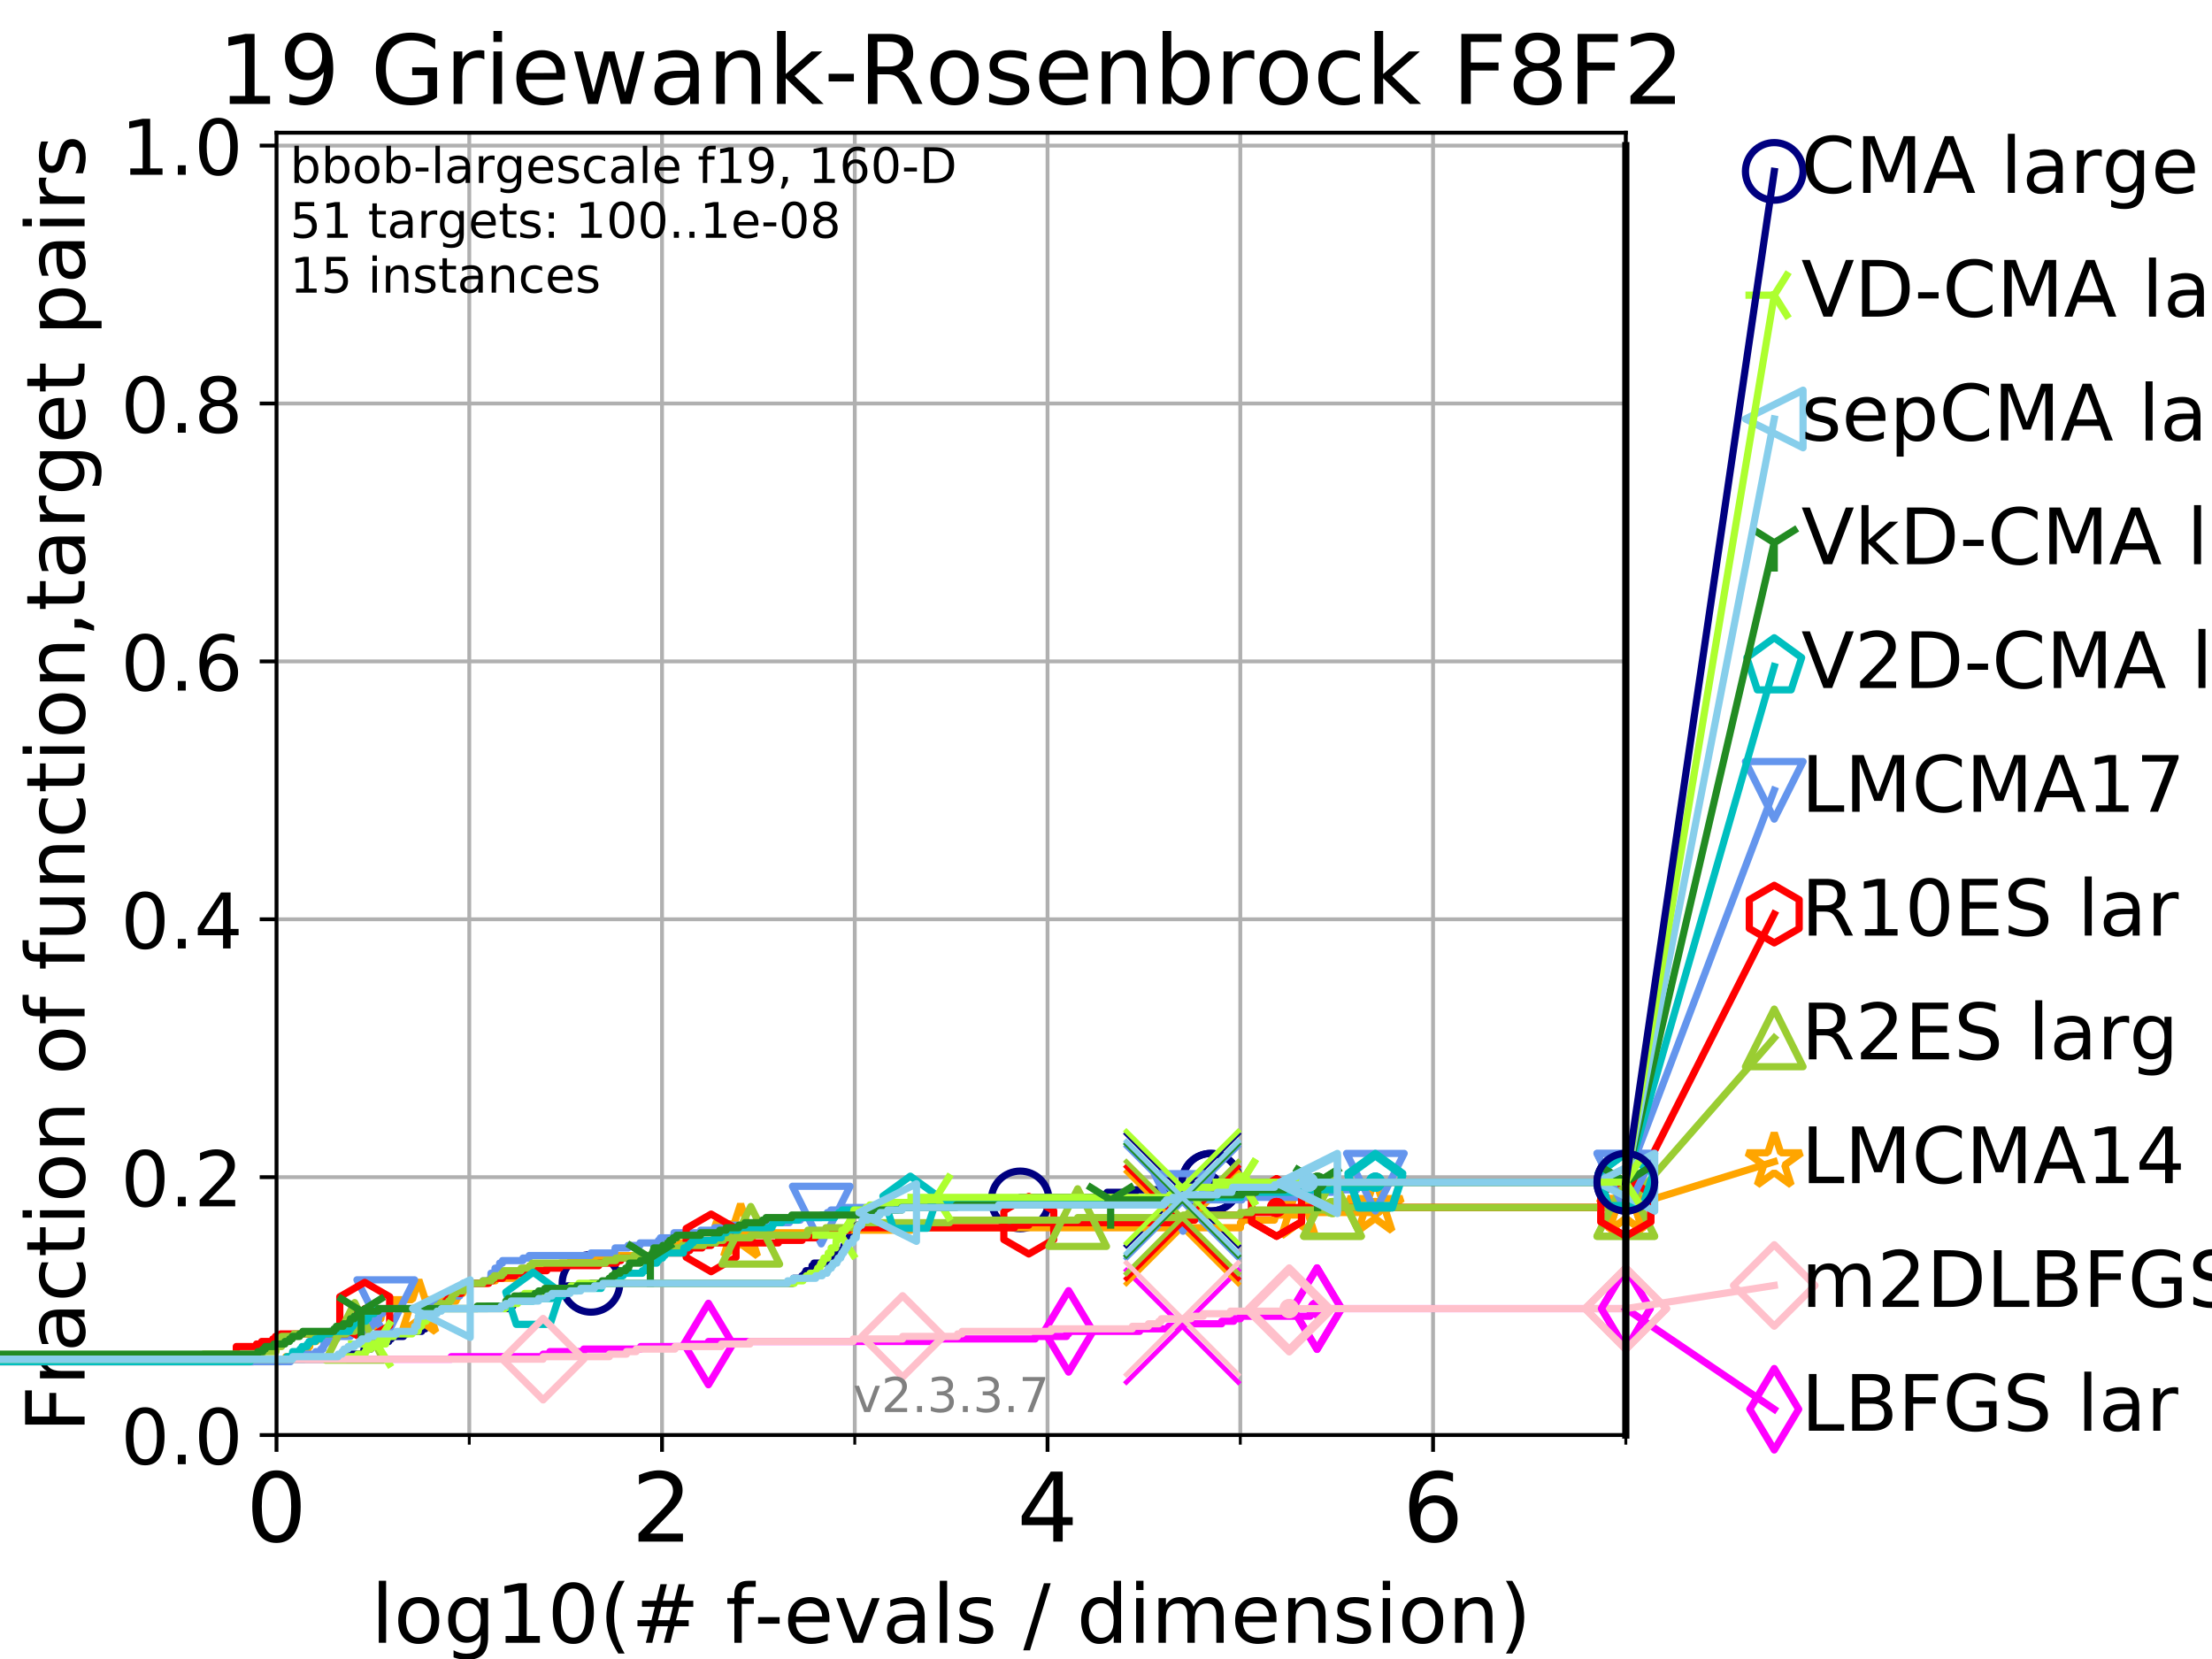 <?xml version="1.0" encoding="utf-8" standalone="no"?>
<!DOCTYPE svg PUBLIC "-//W3C//DTD SVG 1.1//EN"
  "http://www.w3.org/Graphics/SVG/1.1/DTD/svg11.dtd">
<!-- Created with matplotlib (https://matplotlib.org/) -->
<svg height="345.6pt" version="1.1" viewBox="0 0 460.8 345.6" width="460.8pt" xmlns="http://www.w3.org/2000/svg" xmlns:xlink="http://www.w3.org/1999/xlink">
 <defs>
  <style type="text/css">
*{stroke-linecap:butt;stroke-linejoin:round;}
  </style>
 </defs>
 <g id="figure_1">
  <g id="patch_1">
   <path d="M 0 345.6 
L 460.8 345.6 
L 460.8 0 
L 0 0 
z
" style="fill:#ffffff;"/>
  </g>
  <g id="axes_1">
   <g id="patch_2">
    <path d="M 57.6 298.944 
L 338.688 298.944 
L 338.688 27.648 
L 57.6 27.648 
z
" style="fill:#ffffff;"/>
   </g>
   <g id="matplotlib.axis_1">
    <g id="xtick_1">
     <g id="line2d_1">
      <path clip-path="url(#pa33936c25b)" d="M 57.6 298.944 
L 57.6 27.648 
" style="fill:none;stroke:#b0b0b0;stroke-linecap:square;stroke-width:0.8;"/>
     </g>
     <g id="line2d_2">
      <defs>
       <path d="M 0 0 
L 0 3.5 
" id="m6978d5c5b2" style="stroke:#000000;stroke-width:0.8;"/>
      </defs>
      <g>
       <use style="stroke:#000000;stroke-width:0.8;" x="57.6" xlink:href="#m6978d5c5b2" y="298.944"/>
      </g>
     </g>
     <g id="text_1">
      <!-- 0 -->
      <defs>
       <path d="M 31.781 66.406 
Q 24.172 66.406 20.328 58.906 
Q 16.5 51.422 16.5 36.375 
Q 16.5 21.391 20.328 13.891 
Q 24.172 6.391 31.781 6.391 
Q 39.453 6.391 43.281 13.891 
Q 47.125 21.391 47.125 36.375 
Q 47.125 51.422 43.281 58.906 
Q 39.453 66.406 31.781 66.406 
z
M 31.781 74.219 
Q 44.047 74.219 50.516 64.516 
Q 56.984 54.828 56.984 36.375 
Q 56.984 17.969 50.516 8.266 
Q 44.047 -1.422 31.781 -1.422 
Q 19.531 -1.422 13.062 8.266 
Q 6.594 17.969 6.594 36.375 
Q 6.594 54.828 13.062 64.516 
Q 19.531 74.219 31.781 74.219 
z
" id="DejaVuSans-48"/>
      </defs>
      <g transform="translate(51.237 321.141)scale(0.2 -0.2)">
       <use xlink:href="#DejaVuSans-48"/>
      </g>
     </g>
    </g>
    <g id="xtick_2">
     <g id="line2d_3">
      <path clip-path="url(#pa33936c25b)" d="M 137.911 298.944 
L 137.911 27.648 
" style="fill:none;stroke:#b0b0b0;stroke-linecap:square;stroke-width:0.8;"/>
     </g>
     <g id="line2d_4">
      <g>
       <use style="stroke:#000000;stroke-width:0.8;" x="137.911" xlink:href="#m6978d5c5b2" y="298.944"/>
      </g>
     </g>
     <g id="text_2">
      <!-- 2 -->
      <defs>
       <path d="M 19.188 8.297 
L 53.609 8.297 
L 53.609 0 
L 7.328 0 
L 7.328 8.297 
Q 12.938 14.109 22.625 23.891 
Q 32.328 33.688 34.812 36.531 
Q 39.547 41.844 41.422 45.531 
Q 43.312 49.219 43.312 52.781 
Q 43.312 58.594 39.234 62.25 
Q 35.156 65.922 28.609 65.922 
Q 23.969 65.922 18.812 64.312 
Q 13.672 62.703 7.812 59.422 
L 7.812 69.391 
Q 13.766 71.781 18.938 73 
Q 24.125 74.219 28.422 74.219 
Q 39.75 74.219 46.484 68.547 
Q 53.219 62.891 53.219 53.422 
Q 53.219 48.922 51.531 44.891 
Q 49.859 40.875 45.406 35.406 
Q 44.188 33.984 37.641 27.219 
Q 31.109 20.453 19.188 8.297 
z
" id="DejaVuSans-50"/>
      </defs>
      <g transform="translate(131.548 321.141)scale(0.2 -0.2)">
       <use xlink:href="#DejaVuSans-50"/>
      </g>
     </g>
    </g>
    <g id="xtick_3">
     <g id="line2d_5">
      <path clip-path="url(#pa33936c25b)" d="M 218.222 298.944 
L 218.222 27.648 
" style="fill:none;stroke:#b0b0b0;stroke-linecap:square;stroke-width:0.8;"/>
     </g>
     <g id="line2d_6">
      <g>
       <use style="stroke:#000000;stroke-width:0.8;" x="218.222" xlink:href="#m6978d5c5b2" y="298.944"/>
      </g>
     </g>
     <g id="text_3">
      <!-- 4 -->
      <defs>
       <path d="M 37.797 64.312 
L 12.891 25.391 
L 37.797 25.391 
z
M 35.203 72.906 
L 47.609 72.906 
L 47.609 25.391 
L 58.016 25.391 
L 58.016 17.188 
L 47.609 17.188 
L 47.609 0 
L 37.797 0 
L 37.797 17.188 
L 4.891 17.188 
L 4.891 26.703 
z
" id="DejaVuSans-52"/>
      </defs>
      <g transform="translate(211.859 321.141)scale(0.2 -0.2)">
       <use xlink:href="#DejaVuSans-52"/>
      </g>
     </g>
    </g>
    <g id="xtick_4">
     <g id="line2d_7">
      <path clip-path="url(#pa33936c25b)" d="M 298.533 298.944 
L 298.533 27.648 
" style="fill:none;stroke:#b0b0b0;stroke-linecap:square;stroke-width:0.8;"/>
     </g>
     <g id="line2d_8">
      <g>
       <use style="stroke:#000000;stroke-width:0.8;" x="298.533" xlink:href="#m6978d5c5b2" y="298.944"/>
      </g>
     </g>
     <g id="text_4">
      <!-- 6 -->
      <defs>
       <path d="M 33.016 40.375 
Q 26.375 40.375 22.484 35.828 
Q 18.609 31.297 18.609 23.391 
Q 18.609 15.531 22.484 10.953 
Q 26.375 6.391 33.016 6.391 
Q 39.656 6.391 43.531 10.953 
Q 47.406 15.531 47.406 23.391 
Q 47.406 31.297 43.531 35.828 
Q 39.656 40.375 33.016 40.375 
z
M 52.594 71.297 
L 52.594 62.312 
Q 48.875 64.062 45.094 64.984 
Q 41.312 65.922 37.594 65.922 
Q 27.828 65.922 22.672 59.328 
Q 17.531 52.734 16.797 39.406 
Q 19.672 43.656 24.016 45.922 
Q 28.375 48.188 33.594 48.188 
Q 44.578 48.188 50.953 41.516 
Q 57.328 34.859 57.328 23.391 
Q 57.328 12.156 50.688 5.359 
Q 44.047 -1.422 33.016 -1.422 
Q 20.359 -1.422 13.672 8.266 
Q 6.984 17.969 6.984 36.375 
Q 6.984 53.656 15.188 63.938 
Q 23.391 74.219 37.203 74.219 
Q 40.922 74.219 44.703 73.484 
Q 48.484 72.75 52.594 71.297 
z
" id="DejaVuSans-54"/>
      </defs>
      <g transform="translate(292.17 321.141)scale(0.2 -0.2)">
       <use xlink:href="#DejaVuSans-54"/>
      </g>
     </g>
    </g>
    <g id="xtick_5">
     <g id="line2d_9">
      <path clip-path="url(#pa33936c25b)" d="M 97.755 298.944 
L 97.755 27.648 
" style="fill:none;stroke:#b0b0b0;stroke-linecap:square;stroke-width:0.8;"/>
     </g>
     <g id="line2d_10">
      <defs>
       <path d="M 0 0 
L 0 2 
" id="mcc74984cc1" style="stroke:#000000;stroke-width:0.6;"/>
      </defs>
      <g>
       <use style="stroke:#000000;stroke-width:0.6;" x="97.755" xlink:href="#mcc74984cc1" y="298.944"/>
      </g>
     </g>
    </g>
    <g id="xtick_6">
     <g id="line2d_11">
      <path clip-path="url(#pa33936c25b)" d="M 178.066 298.944 
L 178.066 27.648 
" style="fill:none;stroke:#b0b0b0;stroke-linecap:square;stroke-width:0.8;"/>
     </g>
     <g id="line2d_12">
      <g>
       <use style="stroke:#000000;stroke-width:0.6;" x="178.066" xlink:href="#mcc74984cc1" y="298.944"/>
      </g>
     </g>
    </g>
    <g id="xtick_7">
     <g id="line2d_13">
      <path clip-path="url(#pa33936c25b)" d="M 258.377 298.944 
L 258.377 27.648 
" style="fill:none;stroke:#b0b0b0;stroke-linecap:square;stroke-width:0.8;"/>
     </g>
     <g id="line2d_14">
      <g>
       <use style="stroke:#000000;stroke-width:0.6;" x="258.377" xlink:href="#mcc74984cc1" y="298.944"/>
      </g>
     </g>
    </g>
    <g id="xtick_8">
     <g id="line2d_15">
      <path clip-path="url(#pa33936c25b)" d="M 338.688 298.944 
L 338.688 27.648 
" style="fill:none;stroke:#b0b0b0;stroke-linecap:square;stroke-width:0.8;"/>
     </g>
     <g id="line2d_16">
      <g>
       <use style="stroke:#000000;stroke-width:0.6;" x="338.688" xlink:href="#mcc74984cc1" y="298.944"/>
      </g>
     </g>
    </g>
    <g id="text_5">
     <!-- log10(# f-evals / dimension) -->
     <defs>
      <path d="M 9.422 75.984 
L 18.406 75.984 
L 18.406 0 
L 9.422 0 
z
" id="DejaVuSans-108"/>
      <path d="M 30.609 48.391 
Q 23.391 48.391 19.188 42.75 
Q 14.984 37.109 14.984 27.297 
Q 14.984 17.484 19.156 11.844 
Q 23.344 6.203 30.609 6.203 
Q 37.797 6.203 41.984 11.859 
Q 46.188 17.531 46.188 27.297 
Q 46.188 37.016 41.984 42.703 
Q 37.797 48.391 30.609 48.391 
z
M 30.609 56 
Q 42.328 56 49.016 48.375 
Q 55.719 40.766 55.719 27.297 
Q 55.719 13.875 49.016 6.219 
Q 42.328 -1.422 30.609 -1.422 
Q 18.844 -1.422 12.172 6.219 
Q 5.516 13.875 5.516 27.297 
Q 5.516 40.766 12.172 48.375 
Q 18.844 56 30.609 56 
z
" id="DejaVuSans-111"/>
      <path d="M 45.406 27.984 
Q 45.406 37.75 41.375 43.109 
Q 37.359 48.484 30.078 48.484 
Q 22.859 48.484 18.828 43.109 
Q 14.797 37.75 14.797 27.984 
Q 14.797 18.266 18.828 12.891 
Q 22.859 7.516 30.078 7.516 
Q 37.359 7.516 41.375 12.891 
Q 45.406 18.266 45.406 27.984 
z
M 54.391 6.781 
Q 54.391 -7.172 48.188 -13.984 
Q 42 -20.797 29.203 -20.797 
Q 24.469 -20.797 20.266 -20.094 
Q 16.062 -19.391 12.109 -17.922 
L 12.109 -9.188 
Q 16.062 -11.328 19.922 -12.344 
Q 23.781 -13.375 27.781 -13.375 
Q 36.625 -13.375 41.016 -8.766 
Q 45.406 -4.156 45.406 5.172 
L 45.406 9.625 
Q 42.625 4.781 38.281 2.391 
Q 33.938 0 27.875 0 
Q 17.828 0 11.672 7.656 
Q 5.516 15.328 5.516 27.984 
Q 5.516 40.672 11.672 48.328 
Q 17.828 56 27.875 56 
Q 33.938 56 38.281 53.609 
Q 42.625 51.219 45.406 46.391 
L 45.406 54.688 
L 54.391 54.688 
z
" id="DejaVuSans-103"/>
      <path d="M 12.406 8.297 
L 28.516 8.297 
L 28.516 63.922 
L 10.984 60.406 
L 10.984 69.391 
L 28.422 72.906 
L 38.281 72.906 
L 38.281 8.297 
L 54.391 8.297 
L 54.391 0 
L 12.406 0 
z
" id="DejaVuSans-49"/>
      <path d="M 31 75.875 
Q 24.469 64.656 21.281 53.656 
Q 18.109 42.672 18.109 31.391 
Q 18.109 20.125 21.312 9.062 
Q 24.516 -2 31 -13.188 
L 23.188 -13.188 
Q 15.875 -1.703 12.234 9.375 
Q 8.594 20.453 8.594 31.391 
Q 8.594 42.281 12.203 53.312 
Q 15.828 64.359 23.188 75.875 
z
" id="DejaVuSans-40"/>
      <path d="M 51.125 44 
L 36.922 44 
L 32.812 27.688 
L 47.125 27.688 
z
M 43.797 71.781 
L 38.719 51.516 
L 52.984 51.516 
L 58.109 71.781 
L 65.922 71.781 
L 60.891 51.516 
L 76.125 51.516 
L 76.125 44 
L 58.984 44 
L 54.984 27.688 
L 70.516 27.688 
L 70.516 20.219 
L 53.078 20.219 
L 48 0 
L 40.188 0 
L 45.219 20.219 
L 30.906 20.219 
L 25.875 0 
L 18.016 0 
L 23.094 20.219 
L 7.719 20.219 
L 7.719 27.688 
L 24.906 27.688 
L 29 44 
L 13.281 44 
L 13.281 51.516 
L 30.906 51.516 
L 35.891 71.781 
z
" id="DejaVuSans-35"/>
      <path id="DejaVuSans-32"/>
      <path d="M 37.109 75.984 
L 37.109 68.5 
L 28.516 68.5 
Q 23.688 68.5 21.797 66.547 
Q 19.922 64.594 19.922 59.516 
L 19.922 54.688 
L 34.719 54.688 
L 34.719 47.703 
L 19.922 47.703 
L 19.922 0 
L 10.891 0 
L 10.891 47.703 
L 2.297 47.703 
L 2.297 54.688 
L 10.891 54.688 
L 10.891 58.5 
Q 10.891 67.625 15.141 71.797 
Q 19.391 75.984 28.609 75.984 
z
" id="DejaVuSans-102"/>
      <path d="M 4.891 31.391 
L 31.203 31.391 
L 31.203 23.391 
L 4.891 23.391 
z
" id="DejaVuSans-45"/>
      <path d="M 56.203 29.594 
L 56.203 25.203 
L 14.891 25.203 
Q 15.484 15.922 20.484 11.062 
Q 25.484 6.203 34.422 6.203 
Q 39.594 6.203 44.453 7.469 
Q 49.312 8.734 54.109 11.281 
L 54.109 2.781 
Q 49.266 0.734 44.188 -0.344 
Q 39.109 -1.422 33.891 -1.422 
Q 20.797 -1.422 13.156 6.188 
Q 5.516 13.812 5.516 26.812 
Q 5.516 40.234 12.766 48.109 
Q 20.016 56 32.328 56 
Q 43.359 56 49.781 48.891 
Q 56.203 41.797 56.203 29.594 
z
M 47.219 32.234 
Q 47.125 39.594 43.094 43.984 
Q 39.062 48.391 32.422 48.391 
Q 24.906 48.391 20.391 44.141 
Q 15.875 39.891 15.188 32.172 
z
" id="DejaVuSans-101"/>
      <path d="M 2.984 54.688 
L 12.5 54.688 
L 29.594 8.797 
L 46.688 54.688 
L 56.203 54.688 
L 35.688 0 
L 23.484 0 
z
" id="DejaVuSans-118"/>
      <path d="M 34.281 27.484 
Q 23.391 27.484 19.188 25 
Q 14.984 22.516 14.984 16.5 
Q 14.984 11.719 18.141 8.906 
Q 21.297 6.109 26.703 6.109 
Q 34.188 6.109 38.703 11.406 
Q 43.219 16.703 43.219 25.484 
L 43.219 27.484 
z
M 52.203 31.203 
L 52.203 0 
L 43.219 0 
L 43.219 8.297 
Q 40.141 3.328 35.547 0.953 
Q 30.953 -1.422 24.312 -1.422 
Q 15.922 -1.422 10.953 3.297 
Q 6 8.016 6 15.922 
Q 6 25.141 12.172 29.828 
Q 18.359 34.516 30.609 34.516 
L 43.219 34.516 
L 43.219 35.406 
Q 43.219 41.609 39.141 45 
Q 35.062 48.391 27.688 48.391 
Q 23 48.391 18.547 47.266 
Q 14.109 46.141 10.016 43.891 
L 10.016 52.203 
Q 14.938 54.109 19.578 55.047 
Q 24.219 56 28.609 56 
Q 40.484 56 46.344 49.844 
Q 52.203 43.703 52.203 31.203 
z
" id="DejaVuSans-97"/>
      <path d="M 44.281 53.078 
L 44.281 44.578 
Q 40.484 46.531 36.375 47.5 
Q 32.281 48.484 27.875 48.484 
Q 21.188 48.484 17.844 46.438 
Q 14.5 44.391 14.5 40.281 
Q 14.5 37.156 16.891 35.375 
Q 19.281 33.594 26.516 31.984 
L 29.594 31.297 
Q 39.156 29.25 43.188 25.516 
Q 47.219 21.781 47.219 15.094 
Q 47.219 7.469 41.188 3.016 
Q 35.156 -1.422 24.609 -1.422 
Q 20.219 -1.422 15.453 -0.562 
Q 10.688 0.297 5.422 2 
L 5.422 11.281 
Q 10.406 8.688 15.234 7.391 
Q 20.062 6.109 24.812 6.109 
Q 31.156 6.109 34.562 8.281 
Q 37.984 10.453 37.984 14.406 
Q 37.984 18.062 35.516 20.016 
Q 33.062 21.969 24.703 23.781 
L 21.578 24.516 
Q 13.234 26.266 9.516 29.906 
Q 5.812 33.547 5.812 39.891 
Q 5.812 47.609 11.281 51.797 
Q 16.75 56 26.812 56 
Q 31.781 56 36.172 55.266 
Q 40.578 54.547 44.281 53.078 
z
" id="DejaVuSans-115"/>
      <path d="M 25.391 72.906 
L 33.688 72.906 
L 8.297 -9.281 
L 0 -9.281 
z
" id="DejaVuSans-47"/>
      <path d="M 45.406 46.391 
L 45.406 75.984 
L 54.391 75.984 
L 54.391 0 
L 45.406 0 
L 45.406 8.203 
Q 42.578 3.328 38.25 0.953 
Q 33.938 -1.422 27.875 -1.422 
Q 17.969 -1.422 11.734 6.484 
Q 5.516 14.406 5.516 27.297 
Q 5.516 40.188 11.734 48.094 
Q 17.969 56 27.875 56 
Q 33.938 56 38.25 53.625 
Q 42.578 51.266 45.406 46.391 
z
M 14.797 27.297 
Q 14.797 17.391 18.875 11.75 
Q 22.953 6.109 30.078 6.109 
Q 37.203 6.109 41.297 11.75 
Q 45.406 17.391 45.406 27.297 
Q 45.406 37.203 41.297 42.844 
Q 37.203 48.484 30.078 48.484 
Q 22.953 48.484 18.875 42.844 
Q 14.797 37.203 14.797 27.297 
z
" id="DejaVuSans-100"/>
      <path d="M 9.422 54.688 
L 18.406 54.688 
L 18.406 0 
L 9.422 0 
z
M 9.422 75.984 
L 18.406 75.984 
L 18.406 64.594 
L 9.422 64.594 
z
" id="DejaVuSans-105"/>
      <path d="M 52 44.188 
Q 55.375 50.25 60.062 53.125 
Q 64.75 56 71.094 56 
Q 79.641 56 84.281 50.016 
Q 88.922 44.047 88.922 33.016 
L 88.922 0 
L 79.891 0 
L 79.891 32.719 
Q 79.891 40.578 77.094 44.375 
Q 74.312 48.188 68.609 48.188 
Q 61.625 48.188 57.562 43.547 
Q 53.516 38.922 53.516 30.906 
L 53.516 0 
L 44.484 0 
L 44.484 32.719 
Q 44.484 40.625 41.703 44.406 
Q 38.922 48.188 33.109 48.188 
Q 26.219 48.188 22.156 43.531 
Q 18.109 38.875 18.109 30.906 
L 18.109 0 
L 9.078 0 
L 9.078 54.688 
L 18.109 54.688 
L 18.109 46.188 
Q 21.188 51.219 25.484 53.609 
Q 29.781 56 35.688 56 
Q 41.656 56 45.828 52.969 
Q 50 49.953 52 44.188 
z
" id="DejaVuSans-109"/>
      <path d="M 54.891 33.016 
L 54.891 0 
L 45.906 0 
L 45.906 32.719 
Q 45.906 40.484 42.875 44.328 
Q 39.844 48.188 33.797 48.188 
Q 26.516 48.188 22.312 43.547 
Q 18.109 38.922 18.109 30.906 
L 18.109 0 
L 9.078 0 
L 9.078 54.688 
L 18.109 54.688 
L 18.109 46.188 
Q 21.344 51.125 25.703 53.562 
Q 30.078 56 35.797 56 
Q 45.219 56 50.047 50.172 
Q 54.891 44.344 54.891 33.016 
z
" id="DejaVuSans-110"/>
      <path d="M 8.016 75.875 
L 15.828 75.875 
Q 23.141 64.359 26.781 53.312 
Q 30.422 42.281 30.422 31.391 
Q 30.422 20.453 26.781 9.375 
Q 23.141 -1.703 15.828 -13.188 
L 8.016 -13.188 
Q 14.5 -2 17.703 9.062 
Q 20.906 20.125 20.906 31.391 
Q 20.906 42.672 17.703 53.656 
Q 14.5 64.656 8.016 75.875 
z
" id="DejaVuSans-41"/>
     </defs>
     <g transform="translate(77.303 342.218)scale(0.17 -0.17)">
      <use xlink:href="#DejaVuSans-108"/>
      <use x="27.783" xlink:href="#DejaVuSans-111"/>
      <use x="88.965" xlink:href="#DejaVuSans-103"/>
      <use x="152.441" xlink:href="#DejaVuSans-49"/>
      <use x="216.064" xlink:href="#DejaVuSans-48"/>
      <use x="279.688" xlink:href="#DejaVuSans-40"/>
      <use x="318.701" xlink:href="#DejaVuSans-35"/>
      <use x="402.49" xlink:href="#DejaVuSans-32"/>
      <use x="434.277" xlink:href="#DejaVuSans-102"/>
      <use x="469.404" xlink:href="#DejaVuSans-45"/>
      <use x="505.488" xlink:href="#DejaVuSans-101"/>
      <use x="567.012" xlink:href="#DejaVuSans-118"/>
      <use x="626.191" xlink:href="#DejaVuSans-97"/>
      <use x="687.471" xlink:href="#DejaVuSans-108"/>
      <use x="715.254" xlink:href="#DejaVuSans-115"/>
      <use x="767.354" xlink:href="#DejaVuSans-32"/>
      <use x="799.141" xlink:href="#DejaVuSans-47"/>
      <use x="832.832" xlink:href="#DejaVuSans-32"/>
      <use x="864.619" xlink:href="#DejaVuSans-100"/>
      <use x="928.096" xlink:href="#DejaVuSans-105"/>
      <use x="955.879" xlink:href="#DejaVuSans-109"/>
      <use x="1053.291" xlink:href="#DejaVuSans-101"/>
      <use x="1114.814" xlink:href="#DejaVuSans-110"/>
      <use x="1178.193" xlink:href="#DejaVuSans-115"/>
      <use x="1230.293" xlink:href="#DejaVuSans-105"/>
      <use x="1258.076" xlink:href="#DejaVuSans-111"/>
      <use x="1319.258" xlink:href="#DejaVuSans-110"/>
      <use x="1382.637" xlink:href="#DejaVuSans-41"/>
     </g>
    </g>
   </g>
   <g id="matplotlib.axis_2">
    <g id="ytick_1">
     <g id="line2d_17">
      <path clip-path="url(#pa33936c25b)" d="M 57.6 298.944 
L 338.688 298.944 
" style="fill:none;stroke:#b0b0b0;stroke-linecap:square;stroke-width:0.8;"/>
     </g>
     <g id="line2d_18">
      <defs>
       <path d="M 0 0 
L -3.5 0 
" id="m30f7ac2651" style="stroke:#000000;stroke-width:0.8;"/>
      </defs>
      <g>
       <use style="stroke:#000000;stroke-width:0.8;" x="57.6" xlink:href="#m30f7ac2651" y="298.944"/>
      </g>
     </g>
     <g id="text_6">
      <!-- 0.0 -->
      <defs>
       <path d="M 10.688 12.406 
L 21 12.406 
L 21 0 
L 10.688 0 
z
" id="DejaVuSans-46"/>
      </defs>
      <g transform="translate(25.155 305.023)scale(0.16 -0.16)">
       <use xlink:href="#DejaVuSans-48"/>
       <use x="63.623" xlink:href="#DejaVuSans-46"/>
       <use x="95.41" xlink:href="#DejaVuSans-48"/>
      </g>
     </g>
    </g>
    <g id="ytick_2">
     <g id="line2d_19">
      <path clip-path="url(#pa33936c25b)" d="M 57.6 245.222 
L 338.688 245.222 
" style="fill:none;stroke:#b0b0b0;stroke-linecap:square;stroke-width:0.8;"/>
     </g>
     <g id="line2d_20">
      <g>
       <use style="stroke:#000000;stroke-width:0.8;" x="57.6" xlink:href="#m30f7ac2651" y="245.222"/>
      </g>
     </g>
     <g id="text_7">
      <!-- 0.2 -->
      <g transform="translate(25.155 251.301)scale(0.16 -0.16)">
       <use xlink:href="#DejaVuSans-48"/>
       <use x="63.623" xlink:href="#DejaVuSans-46"/>
       <use x="95.41" xlink:href="#DejaVuSans-50"/>
      </g>
     </g>
    </g>
    <g id="ytick_3">
     <g id="line2d_21">
      <path clip-path="url(#pa33936c25b)" d="M 57.6 191.5 
L 338.688 191.5 
" style="fill:none;stroke:#b0b0b0;stroke-linecap:square;stroke-width:0.8;"/>
     </g>
     <g id="line2d_22">
      <g>
       <use style="stroke:#000000;stroke-width:0.8;" x="57.6" xlink:href="#m30f7ac2651" y="191.5"/>
      </g>
     </g>
     <g id="text_8">
      <!-- 0.4 -->
      <g transform="translate(25.155 197.579)scale(0.16 -0.16)">
       <use xlink:href="#DejaVuSans-48"/>
       <use x="63.623" xlink:href="#DejaVuSans-46"/>
       <use x="95.41" xlink:href="#DejaVuSans-52"/>
      </g>
     </g>
    </g>
    <g id="ytick_4">
     <g id="line2d_23">
      <path clip-path="url(#pa33936c25b)" d="M 57.6 137.778 
L 338.688 137.778 
" style="fill:none;stroke:#b0b0b0;stroke-linecap:square;stroke-width:0.8;"/>
     </g>
     <g id="line2d_24">
      <g>
       <use style="stroke:#000000;stroke-width:0.8;" x="57.6" xlink:href="#m30f7ac2651" y="137.778"/>
      </g>
     </g>
     <g id="text_9">
      <!-- 0.6 -->
      <g transform="translate(25.155 143.857)scale(0.16 -0.16)">
       <use xlink:href="#DejaVuSans-48"/>
       <use x="63.623" xlink:href="#DejaVuSans-46"/>
       <use x="95.41" xlink:href="#DejaVuSans-54"/>
      </g>
     </g>
    </g>
    <g id="ytick_5">
     <g id="line2d_25">
      <path clip-path="url(#pa33936c25b)" d="M 57.6 84.056 
L 338.688 84.056 
" style="fill:none;stroke:#b0b0b0;stroke-linecap:square;stroke-width:0.8;"/>
     </g>
     <g id="line2d_26">
      <g>
       <use style="stroke:#000000;stroke-width:0.8;" x="57.6" xlink:href="#m30f7ac2651" y="84.056"/>
      </g>
     </g>
     <g id="text_10">
      <!-- 0.8 -->
      <defs>
       <path d="M 31.781 34.625 
Q 24.75 34.625 20.719 30.859 
Q 16.703 27.094 16.703 20.516 
Q 16.703 13.922 20.719 10.156 
Q 24.75 6.391 31.781 6.391 
Q 38.812 6.391 42.859 10.172 
Q 46.922 13.969 46.922 20.516 
Q 46.922 27.094 42.891 30.859 
Q 38.875 34.625 31.781 34.625 
z
M 21.922 38.812 
Q 15.578 40.375 12.031 44.719 
Q 8.5 49.078 8.5 55.328 
Q 8.5 64.062 14.719 69.141 
Q 20.953 74.219 31.781 74.219 
Q 42.672 74.219 48.875 69.141 
Q 55.078 64.062 55.078 55.328 
Q 55.078 49.078 51.531 44.719 
Q 48 40.375 41.703 38.812 
Q 48.828 37.156 52.797 32.312 
Q 56.781 27.484 56.781 20.516 
Q 56.781 9.906 50.312 4.234 
Q 43.844 -1.422 31.781 -1.422 
Q 19.734 -1.422 13.25 4.234 
Q 6.781 9.906 6.781 20.516 
Q 6.781 27.484 10.781 32.312 
Q 14.797 37.156 21.922 38.812 
z
M 18.312 54.391 
Q 18.312 48.734 21.844 45.562 
Q 25.391 42.391 31.781 42.391 
Q 38.141 42.391 41.719 45.562 
Q 45.312 48.734 45.312 54.391 
Q 45.312 60.062 41.719 63.234 
Q 38.141 66.406 31.781 66.406 
Q 25.391 66.406 21.844 63.234 
Q 18.312 60.062 18.312 54.391 
z
" id="DejaVuSans-56"/>
      </defs>
      <g transform="translate(25.155 90.135)scale(0.16 -0.16)">
       <use xlink:href="#DejaVuSans-48"/>
       <use x="63.623" xlink:href="#DejaVuSans-46"/>
       <use x="95.41" xlink:href="#DejaVuSans-56"/>
      </g>
     </g>
    </g>
    <g id="ytick_6">
     <g id="line2d_27">
      <path clip-path="url(#pa33936c25b)" d="M 57.6 30.334 
L 338.688 30.334 
" style="fill:none;stroke:#b0b0b0;stroke-linecap:square;stroke-width:0.8;"/>
     </g>
     <g id="line2d_28">
      <g>
       <use style="stroke:#000000;stroke-width:0.8;" x="57.6" xlink:href="#m30f7ac2651" y="30.334"/>
      </g>
     </g>
     <g id="text_11">
      <!-- 1.0 -->
      <g transform="translate(25.155 36.413)scale(0.16 -0.16)">
       <use xlink:href="#DejaVuSans-49"/>
       <use x="63.623" xlink:href="#DejaVuSans-46"/>
       <use x="95.41" xlink:href="#DejaVuSans-48"/>
      </g>
     </g>
    </g>
    <g id="text_12">
     <!-- Fraction of function,target pairs -->
     <defs>
      <path d="M 9.812 72.906 
L 51.703 72.906 
L 51.703 64.594 
L 19.672 64.594 
L 19.672 43.109 
L 48.578 43.109 
L 48.578 34.812 
L 19.672 34.812 
L 19.672 0 
L 9.812 0 
z
" id="DejaVuSans-70"/>
      <path d="M 41.109 46.297 
Q 39.594 47.172 37.812 47.578 
Q 36.031 48 33.891 48 
Q 26.266 48 22.188 43.047 
Q 18.109 38.094 18.109 28.812 
L 18.109 0 
L 9.078 0 
L 9.078 54.688 
L 18.109 54.688 
L 18.109 46.188 
Q 20.953 51.172 25.484 53.578 
Q 30.031 56 36.531 56 
Q 37.453 56 38.578 55.875 
Q 39.703 55.766 41.062 55.516 
z
" id="DejaVuSans-114"/>
      <path d="M 48.781 52.594 
L 48.781 44.188 
Q 44.969 46.297 41.141 47.344 
Q 37.312 48.391 33.406 48.391 
Q 24.656 48.391 19.812 42.844 
Q 14.984 37.312 14.984 27.297 
Q 14.984 17.281 19.812 11.734 
Q 24.656 6.203 33.406 6.203 
Q 37.312 6.203 41.141 7.25 
Q 44.969 8.297 48.781 10.406 
L 48.781 2.094 
Q 45.016 0.344 40.984 -0.531 
Q 36.969 -1.422 32.422 -1.422 
Q 20.062 -1.422 12.781 6.344 
Q 5.516 14.109 5.516 27.297 
Q 5.516 40.672 12.859 48.328 
Q 20.219 56 33.016 56 
Q 37.156 56 41.109 55.141 
Q 45.062 54.297 48.781 52.594 
z
" id="DejaVuSans-99"/>
      <path d="M 18.312 70.219 
L 18.312 54.688 
L 36.812 54.688 
L 36.812 47.703 
L 18.312 47.703 
L 18.312 18.016 
Q 18.312 11.328 20.141 9.422 
Q 21.969 7.516 27.594 7.516 
L 36.812 7.516 
L 36.812 0 
L 27.594 0 
Q 17.188 0 13.234 3.875 
Q 9.281 7.766 9.281 18.016 
L 9.281 47.703 
L 2.688 47.703 
L 2.688 54.688 
L 9.281 54.688 
L 9.281 70.219 
z
" id="DejaVuSans-116"/>
      <path d="M 8.5 21.578 
L 8.5 54.688 
L 17.484 54.688 
L 17.484 21.922 
Q 17.484 14.156 20.5 10.266 
Q 23.531 6.391 29.594 6.391 
Q 36.859 6.391 41.078 11.031 
Q 45.312 15.672 45.312 23.688 
L 45.312 54.688 
L 54.297 54.688 
L 54.297 0 
L 45.312 0 
L 45.312 8.406 
Q 42.047 3.422 37.719 1 
Q 33.406 -1.422 27.688 -1.422 
Q 18.266 -1.422 13.375 4.438 
Q 8.5 10.297 8.5 21.578 
z
M 31.109 56 
z
" id="DejaVuSans-117"/>
      <path d="M 11.719 12.406 
L 22.016 12.406 
L 22.016 4 
L 14.016 -11.625 
L 7.719 -11.625 
L 11.719 4 
z
" id="DejaVuSans-44"/>
      <path d="M 18.109 8.203 
L 18.109 -20.797 
L 9.078 -20.797 
L 9.078 54.688 
L 18.109 54.688 
L 18.109 46.391 
Q 20.953 51.266 25.266 53.625 
Q 29.594 56 35.594 56 
Q 45.562 56 51.781 48.094 
Q 58.016 40.188 58.016 27.297 
Q 58.016 14.406 51.781 6.484 
Q 45.562 -1.422 35.594 -1.422 
Q 29.594 -1.422 25.266 0.953 
Q 20.953 3.328 18.109 8.203 
z
M 48.688 27.297 
Q 48.688 37.203 44.609 42.844 
Q 40.531 48.484 33.406 48.484 
Q 26.266 48.484 22.188 42.844 
Q 18.109 37.203 18.109 27.297 
Q 18.109 17.391 22.188 11.75 
Q 26.266 6.109 33.406 6.109 
Q 40.531 6.109 44.609 11.75 
Q 48.688 17.391 48.688 27.297 
z
" id="DejaVuSans-112"/>
     </defs>
     <g transform="translate(17.62 298.435)rotate(-90)scale(0.17 -0.17)">
      <use xlink:href="#DejaVuSans-70"/>
      <use x="57.41" xlink:href="#DejaVuSans-114"/>
      <use x="98.523" xlink:href="#DejaVuSans-97"/>
      <use x="159.803" xlink:href="#DejaVuSans-99"/>
      <use x="214.783" xlink:href="#DejaVuSans-116"/>
      <use x="253.992" xlink:href="#DejaVuSans-105"/>
      <use x="281.775" xlink:href="#DejaVuSans-111"/>
      <use x="342.957" xlink:href="#DejaVuSans-110"/>
      <use x="406.336" xlink:href="#DejaVuSans-32"/>
      <use x="438.123" xlink:href="#DejaVuSans-111"/>
      <use x="499.305" xlink:href="#DejaVuSans-102"/>
      <use x="534.51" xlink:href="#DejaVuSans-32"/>
      <use x="566.297" xlink:href="#DejaVuSans-102"/>
      <use x="601.502" xlink:href="#DejaVuSans-117"/>
      <use x="664.881" xlink:href="#DejaVuSans-110"/>
      <use x="728.26" xlink:href="#DejaVuSans-99"/>
      <use x="783.24" xlink:href="#DejaVuSans-116"/>
      <use x="822.449" xlink:href="#DejaVuSans-105"/>
      <use x="850.232" xlink:href="#DejaVuSans-111"/>
      <use x="911.414" xlink:href="#DejaVuSans-110"/>
      <use x="974.793" xlink:href="#DejaVuSans-44"/>
      <use x="1006.58" xlink:href="#DejaVuSans-116"/>
      <use x="1045.789" xlink:href="#DejaVuSans-97"/>
      <use x="1107.068" xlink:href="#DejaVuSans-114"/>
      <use x="1148.166" xlink:href="#DejaVuSans-103"/>
      <use x="1211.643" xlink:href="#DejaVuSans-101"/>
      <use x="1273.166" xlink:href="#DejaVuSans-116"/>
      <use x="1312.375" xlink:href="#DejaVuSans-32"/>
      <use x="1344.162" xlink:href="#DejaVuSans-112"/>
      <use x="1407.639" xlink:href="#DejaVuSans-97"/>
      <use x="1468.918" xlink:href="#DejaVuSans-105"/>
      <use x="1496.701" xlink:href="#DejaVuSans-114"/>
      <use x="1537.814" xlink:href="#DejaVuSans-115"/>
     </g>
    </g>
   </g>
   <g id="line2d_29">
    <defs>
     <path d="M 0 1.5 
C 0.398 1.5 0.779 1.342 1.061 1.061 
C 1.342 0.779 1.5 0.398 1.5 0 
C 1.5 -0.398 1.342 -0.779 1.061 -1.061 
C 0.779 -1.342 0.398 -1.5 0 -1.5 
C -0.398 -1.5 -0.779 -1.342 -1.061 -1.061 
C -1.342 -0.779 -1.5 -0.398 -1.5 0 
C -1.5 0.398 -1.342 0.779 -1.061 1.061 
C -0.779 1.342 -0.398 1.5 0 1.5 
z
" id="ma78dfbe227" style="stroke:#000080;"/>
    </defs>
    <g>
     <use style="fill:#000080;stroke:#000080;" x="252.248" xlink:href="#ma78dfbe227" y="246.275"/>
     <use style="fill:#000080;stroke:#000080;" x="252.248" xlink:href="#ma78dfbe227" y="246.275"/>
    </g>
   </g>
   <g id="line2d_30">
    <path d="M -1 283.67 
L 52.728 283.67 
L 52.728 283.143 
L 70.898 283.143 
L 70.898 282.617 
L 73.093 282.617 
L 73.093 282.09 
L 75.672 282.09 
L 75.672 281.563 
L 75.826 281.563 
L 75.826 281.037 
L 77.26 281.037 
L 77.366 279.983 
L 77.401 279.983 
L 77.401 279.457 
L 80.996 279.457 
L 80.996 278.93 
L 81.501 278.93 
L 81.501 278.403 
L 84.047 278.403 
L 84.047 277.877 
L 84.727 277.877 
L 84.727 277.35 
L 87.837 277.35 
L 87.837 276.823 
L 88.572 276.823 
L 88.572 276.296 
L 88.774 276.296 
L 88.774 275.77 
L 88.92 275.77 
L 88.92 275.243 
L 89.046 275.243 
L 89.082 274.19 
L 89.189 274.19 
L 89.242 273.136 
L 89.955 273.136 
L 89.955 272.61 
L 106.148 272.61 
L 106.148 272.083 
L 106.842 272.083 
L 106.842 271.556 
L 107.041 271.556 
L 107.041 271.03 
L 107.657 271.03 
L 107.657 270.503 
L 108.484 270.503 
L 108.484 269.976 
L 112.702 269.976 
L 112.702 269.45 
L 113.865 269.45 
L 113.865 268.923 
L 116.655 268.923 
L 116.655 268.396 
L 118.193 268.396 
L 118.193 267.87 
L 123.114 267.87 
L 123.114 267.343 
L 165.142 267.343 
L 165.142 266.816 
L 165.342 266.816 
L 165.342 266.289 
L 167.054 266.289 
L 167.054 265.763 
L 167.593 265.763 
L 167.593 265.236 
L 167.905 265.236 
L 167.905 264.709 
L 169.105 264.709 
L 169.17 263.656 
L 169.568 263.656 
L 169.568 263.129 
L 172.149 263.129 
L 172.149 262.603 
L 173.184 262.603 
L 173.184 262.076 
L 173.527 262.076 
L 173.527 261.549 
L 174.044 261.549 
L 174.044 261.023 
L 174.9 261.023 
L 174.9 260.496 
L 175.714 260.496 
L 175.802 259.443 
L 176.193 259.443 
L 176.193 258.916 
L 176.572 258.916 
L 176.572 258.389 
L 176.754 258.389 
L 176.754 257.862 
L 177.044 257.862 
L 177.044 257.336 
L 177.178 257.336 
L 177.178 256.809 
L 177.335 256.809 
L 177.335 256.282 
L 177.824 256.282 
L 177.824 255.756 
L 178.514 255.756 
L 178.514 255.229 
L 180.502 255.229 
L 180.584 254.176 
L 180.963 254.176 
L 180.963 253.649 
L 181.302 253.649 
L 181.302 253.122 
L 181.426 253.122 
L 181.426 252.596 
L 181.651 252.596 
L 181.651 252.069 
L 182.133 252.069 
L 182.133 251.542 
L 184.563 251.542 
L 184.563 251.016 
L 190.078 251.016 
L 190.078 250.489 
L 202.211 250.489 
L 202.211 249.962 
L 212.521 249.962 
L 212.521 249.436 
L 228.653 249.436 
L 228.653 248.909 
L 230.625 248.909 
L 230.625 248.382 
L 236.505 248.382 
L 236.505 247.855 
L 246.707 247.855 
L 246.707 247.329 
L 246.861 247.329 
L 246.861 246.802 
L 252.248 246.802 
L 252.248 246.275 
L 338.688 246.275 
L 338.688 246.275 
" style="fill:none;stroke:#000080;stroke-linecap:square;stroke-width:1.5;"/>
   </g>
   <g id="line2d_31">
    <defs>
     <path d="M 0 6 
C 1.591 6 3.117 5.368 4.243 4.243 
C 5.368 3.117 6 1.591 6 0 
C 6 -1.591 5.368 -3.117 4.243 -4.243 
C 3.117 -5.368 1.591 -6 0 -6 
C -1.591 -6 -3.117 -5.368 -4.243 -4.243 
C -5.368 -3.117 -6 -1.591 -6 0 
C -6 1.591 -5.368 3.117 -4.243 4.243 
C -3.117 5.368 -1.591 6 0 6 
z
" id="m7020de2462" style="stroke:#000080;stroke-width:1.5;"/>
    </defs>
    <g>
     <use style="fill-opacity:0;stroke:#000080;stroke-width:1.5;" x="123.114" xlink:href="#m7020de2462" y="267.343"/>
     <use style="fill-opacity:0;stroke:#000080;stroke-width:1.5;" x="212.521" xlink:href="#m7020de2462" y="249.962"/>
     <use style="fill-opacity:0;stroke:#000080;stroke-width:1.5;" x="252.248" xlink:href="#m7020de2462" y="246.275"/>
     <use style="fill-opacity:0;stroke:#000080;stroke-width:1.5;" x="252.248" xlink:href="#m7020de2462" y="246.275"/>
     <use style="fill-opacity:0;stroke:#000080;stroke-width:1.5;" x="338.688" xlink:href="#m7020de2462" y="246.275"/>
    </g>
   </g>
   <g id="line2d_32">
    <path style="fill:none;stroke:#000080;stroke-linecap:square;stroke-width:1.5;"/>
    <g/>
   </g>
   <g id="line2d_33">
    <path clip-path="url(#pa33936c25b)" d="M 246.289 247.855 
" style="fill:none;stroke:#000080;stroke-linecap:square;stroke-width:1.5;"/>
    <defs>
     <path d="M -12 12 
L 12 -12 
M -12 -12 
L 12 12 
" id="m5bc3cb4de1" style="stroke:#000080;"/>
    </defs>
    <g clip-path="url(#pa33936c25b)">
     <use style="fill:#000080;stroke:#000080;" x="246.289" xlink:href="#m5bc3cb4de1" y="247.855"/>
    </g>
   </g>
   <g id="line2d_34">
    <defs>
     <path d="M 0 1.5 
C 0.398 1.5 0.779 1.342 1.061 1.061 
C 1.342 0.779 1.5 0.398 1.5 0 
C 1.5 -0.398 1.342 -0.779 1.061 -1.061 
C 0.779 -1.342 0.398 -1.5 0 -1.5 
C -0.398 -1.5 -0.779 -1.342 -1.061 -1.061 
C -1.342 -0.779 -1.5 -0.398 -1.5 0 
C -1.5 0.398 -1.342 0.779 -1.061 1.061 
C -0.779 1.342 -0.398 1.5 0 1.5 
z
" id="m1134c5fb64" style="stroke:#ff00ff;"/>
    </defs>
    <g>
     <use style="fill:#ff00ff;stroke:#ff00ff;" x="274.369" xlink:href="#m1134c5fb64" y="272.61"/>
     <use style="fill:#ff00ff;stroke:#ff00ff;" x="274.369" xlink:href="#m1134c5fb64" y="272.61"/>
    </g>
   </g>
   <g id="line2d_35">
    <path d="M -1 283.143 
L 94 283.143 
L 94 282.617 
L 113.141 282.617 
L 113.141 282.09 
L 114.536 282.09 
L 114.536 281.563 
L 121.604 281.563 
L 121.604 281.037 
L 133.464 281.037 
L 133.464 280.51 
L 142.994 280.51 
L 142.994 279.983 
L 147.58 279.983 
L 147.58 279.457 
L 193.58 279.457 
L 193.58 278.93 
L 215.655 278.93 
L 215.655 278.403 
L 222.191 278.403 
L 222.191 277.877 
L 222.608 277.877 
L 222.608 277.35 
L 237.403 277.35 
L 237.403 276.823 
L 243.417 276.823 
L 243.417 276.296 
L 246.35 276.296 
L 246.35 275.77 
L 254.494 275.77 
L 254.494 275.243 
L 257 275.243 
L 257 274.716 
L 258.408 274.716 
L 258.408 274.19 
L 272.906 274.19 
L 272.906 273.663 
L 274.369 273.663 
L 274.369 273.136 
L 274.369 273.136 
L 274.369 272.61 
L 338.688 272.61 
" style="fill:none;stroke:#ff00ff;stroke-linecap:square;stroke-width:1.5;"/>
   </g>
   <g id="line2d_36">
    <defs>
     <path d="M 0 8.485 
L 5.091 0 
L 0 -8.485 
L -5.091 0 
z
" id="m194ac86945" style="stroke:#ff00ff;stroke-linejoin:miter;stroke-width:1.5;"/>
    </defs>
    <g>
     <use style="fill-opacity:0;stroke:#ff00ff;stroke-linejoin:miter;stroke-width:1.5;" x="147.58" xlink:href="#m194ac86945" y="279.983"/>
     <use style="fill-opacity:0;stroke:#ff00ff;stroke-linejoin:miter;stroke-width:1.5;" x="222.608" xlink:href="#m194ac86945" y="277.35"/>
     <use style="fill-opacity:0;stroke:#ff00ff;stroke-linejoin:miter;stroke-width:1.5;" x="274.369" xlink:href="#m194ac86945" y="272.61"/>
     <use style="fill-opacity:0;stroke:#ff00ff;stroke-linejoin:miter;stroke-width:1.5;" x="274.369" xlink:href="#m194ac86945" y="272.61"/>
     <use style="fill-opacity:0;stroke:#ff00ff;stroke-linejoin:miter;stroke-width:1.5;" x="338.688" xlink:href="#m194ac86945" y="272.61"/>
    </g>
   </g>
   <g id="line2d_37">
    <path style="fill:none;stroke:#ff00ff;stroke-linecap:square;stroke-width:1.5;"/>
    <g/>
   </g>
   <g id="line2d_38">
    <path clip-path="url(#pa33936c25b)" d="M 246.289 276.296 
" style="fill:none;stroke:#ff00ff;stroke-linecap:square;stroke-width:1.5;"/>
    <defs>
     <path d="M -12 12 
L 12 -12 
M -12 -12 
L 12 12 
" id="mcf6f666e98" style="stroke:#ff00ff;"/>
    </defs>
    <g clip-path="url(#pa33936c25b)">
     <use style="fill:#ff00ff;stroke:#ff00ff;" x="246.289" xlink:href="#mcf6f666e98" y="276.296"/>
    </g>
   </g>
   <g id="line2d_39">
    <defs>
     <path d="M 0 1.5 
C 0.398 1.5 0.779 1.342 1.061 1.061 
C 1.342 0.779 1.5 0.398 1.5 0 
C 1.5 -0.398 1.342 -0.779 1.061 -1.061 
C 0.779 -1.342 0.398 -1.5 0 -1.5 
C -0.398 -1.5 -0.779 -1.342 -1.061 -1.061 
C -1.342 -0.779 -1.5 -0.398 -1.5 0 
C -1.5 0.398 -1.342 0.779 -1.061 1.061 
C -0.779 1.342 -0.398 1.5 0 1.5 
z
" id="mf14df794f6" style="stroke:#ffa500;"/>
    </defs>
    <g>
     <use style="fill:#ffa500;stroke:#ffa500;" x="286.452" xlink:href="#mf14df794f6" y="251.542"/>
     <use style="fill:#ffa500;stroke:#ffa500;" x="286.452" xlink:href="#mf14df794f6" y="251.542"/>
    </g>
   </g>
   <g id="line2d_40">
    <path d="M -1 283.67 
L 58.451 283.67 
L 58.451 283.143 
L 59.557 283.143 
L 59.557 282.617 
L 62.59 282.617 
L 62.59 282.09 
L 63.39 282.09 
L 63.39 281.563 
L 63.929 281.563 
L 63.929 281.037 
L 64.155 281.037 
L 64.155 280.51 
L 64.525 280.51 
L 64.525 279.983 
L 64.598 279.983 
L 64.598 279.457 
L 65.865 279.457 
L 65.865 278.93 
L 68.091 278.93 
L 68.091 278.403 
L 69.021 278.403 
L 69.021 277.877 
L 74.053 277.877 
L 74.053 277.35 
L 76.055 277.35 
L 76.055 276.823 
L 76.686 276.823 
L 76.686 276.296 
L 78.355 276.296 
L 78.355 275.77 
L 78.421 275.77 
L 78.421 275.243 
L 78.813 275.243 
L 78.813 274.716 
L 79.354 274.716 
L 79.354 274.19 
L 79.447 274.19 
L 79.447 273.663 
L 79.664 273.663 
L 79.664 273.136 
L 80.446 273.136 
L 80.446 272.61 
L 87.25 272.61 
L 87.25 272.083 
L 92.192 272.083 
L 92.192 271.556 
L 92.955 271.556 
L 92.955 271.03 
L 95.011 271.03 
L 95.011 270.503 
L 95.277 270.503 
L 95.277 269.976 
L 95.389 269.976 
L 95.389 269.45 
L 96.384 269.45 
L 96.384 268.923 
L 96.688 268.923 
L 96.688 268.396 
L 97.179 268.396 
L 97.179 267.87 
L 97.325 267.87 
L 97.325 267.343 
L 101.542 267.343 
L 101.542 266.816 
L 103.198 266.816 
L 103.198 266.289 
L 107.06 266.289 
L 107.06 265.763 
L 108.437 265.763 
L 108.437 265.236 
L 108.648 265.236 
L 108.648 264.709 
L 109.402 264.709 
L 109.402 264.183 
L 114.029 264.183 
L 114.029 263.656 
L 116.706 263.656 
L 116.706 263.129 
L 118.865 263.129 
L 118.865 262.603 
L 120.421 262.603 
L 120.421 262.076 
L 128.778 262.076 
L 128.778 261.549 
L 137.494 261.549 
L 137.494 261.023 
L 138.512 261.023 
L 138.512 260.496 
L 139.583 260.496 
L 139.583 259.969 
L 140.807 259.969 
L 140.807 259.443 
L 141.696 259.443 
L 141.696 258.916 
L 145.887 258.916 
L 145.887 258.389 
L 149.794 258.389 
L 149.794 257.862 
L 151.497 257.862 
L 151.497 257.336 
L 154.282 257.336 
L 154.282 256.809 
L 171.93 256.809 
L 171.93 256.282 
L 189.802 256.282 
L 189.802 255.756 
L 258.405 255.756 
L 258.405 255.229 
L 258.415 255.229 
L 258.415 254.702 
L 258.716 254.702 
L 258.716 254.176 
L 265.474 254.176 
L 265.474 253.649 
L 265.675 253.649 
L 265.675 253.122 
L 270.484 253.122 
L 270.484 252.596 
L 286.452 252.596 
L 286.452 251.542 
L 338.688 251.542 
" style="fill:none;stroke:#ffa500;stroke-linecap:square;stroke-width:1.5;"/>
   </g>
   <g id="line2d_41">
    <defs>
     <path d="M 0 -6 
L -1.347 -1.854 
L -5.706 -1.854 
L -2.18 0.708 
L -3.527 4.854 
L -0 2.292 
L 3.527 4.854 
L 2.18 0.708 
L 5.706 -1.854 
L 1.347 -1.854 
z
" id="m97b11eff53" style="stroke:#ffa500;stroke-linejoin:bevel;stroke-width:1.5;"/>
    </defs>
    <g>
     <use style="fill-opacity:0;stroke:#ffa500;stroke-linejoin:bevel;stroke-width:1.5;" x="87.25" xlink:href="#m97b11eff53" y="272.61"/>
     <use style="fill-opacity:0;stroke:#ffa500;stroke-linejoin:bevel;stroke-width:1.5;" x="154.282" xlink:href="#m97b11eff53" y="256.809"/>
     <use style="fill-opacity:0;stroke:#ffa500;stroke-linejoin:bevel;stroke-width:1.5;" x="270.484" xlink:href="#m97b11eff53" y="252.596"/>
     <use style="fill-opacity:0;stroke:#ffa500;stroke-linejoin:bevel;stroke-width:1.5;" x="286.452" xlink:href="#m97b11eff53" y="251.542"/>
     <use style="fill-opacity:0;stroke:#ffa500;stroke-linejoin:bevel;stroke-width:1.5;" x="338.688" xlink:href="#m97b11eff53" y="251.542"/>
    </g>
   </g>
   <g id="line2d_42">
    <path style="fill:none;stroke:#ffa500;stroke-linecap:square;stroke-width:1.5;"/>
    <g/>
   </g>
   <g id="line2d_43">
    <path clip-path="url(#pa33936c25b)" d="M 246.289 255.756 
" style="fill:none;stroke:#ffa500;stroke-linecap:square;stroke-width:1.5;"/>
    <defs>
     <path d="M -12 12 
L 12 -12 
M -12 -12 
L 12 12 
" id="m2489d1eb76" style="stroke:#ffa500;"/>
    </defs>
    <g clip-path="url(#pa33936c25b)">
     <use style="fill:#ffa500;stroke:#ffa500;" x="246.289" xlink:href="#m2489d1eb76" y="255.756"/>
    </g>
   </g>
   <g id="line2d_44">
    <defs>
     <path d="M 0 1.5 
C 0.398 1.5 0.779 1.342 1.061 1.061 
C 1.342 0.779 1.5 0.398 1.5 0 
C 1.5 -0.398 1.342 -0.779 1.061 -1.061 
C 0.779 -1.342 0.398 -1.5 0 -1.5 
C -0.398 -1.5 -0.779 -1.342 -1.061 -1.061 
C -1.342 -0.779 -1.5 -0.398 -1.5 0 
C -1.5 0.398 -1.342 0.779 -1.061 1.061 
C -0.779 1.342 -0.398 1.5 0 1.5 
z
" id="mc72f591777" style="stroke:#6495ed;"/>
    </defs>
    <g>
     <use style="fill:#6495ed;stroke:#6495ed;" x="286.513" xlink:href="#mc72f591777" y="246.275"/>
     <use style="fill:#6495ed;stroke:#6495ed;" x="286.513" xlink:href="#mc72f591777" y="246.275"/>
    </g>
   </g>
   <g id="line2d_45">
    <path d="M -1 283.67 
L 60.505 283.67 
L 60.505 283.143 
L 63.39 283.143 
L 63.39 282.09 
L 65.797 282.09 
L 65.797 281.563 
L 66.854 281.563 
L 66.854 281.037 
L 67.297 281.037 
L 67.297 280.51 
L 67.483 280.51 
L 67.483 279.983 
L 67.851 279.983 
L 67.851 279.457 
L 69.134 279.457 
L 69.134 278.93 
L 70.172 278.93 
L 70.172 278.403 
L 73.003 278.403 
L 73.003 277.877 
L 74.179 277.877 
L 74.179 277.35 
L 75.556 277.35 
L 75.556 276.823 
L 75.941 276.823 
L 75.941 276.296 
L 77.506 276.296 
L 77.506 275.77 
L 78.02 275.77 
L 78.054 274.716 
L 78.878 274.716 
L 78.974 273.663 
L 79.664 273.663 
L 79.664 273.136 
L 80.357 273.136 
L 80.357 272.61 
L 87.741 272.61 
L 87.741 272.083 
L 89.26 272.083 
L 89.26 271.556 
L 92.883 271.556 
L 92.883 271.03 
L 93.296 271.03 
L 93.296 270.503 
L 94.081 270.503 
L 94.081 269.976 
L 95.784 269.976 
L 95.784 268.923 
L 96.111 268.923 
L 96.147 267.87 
L 96.455 267.87 
L 96.455 267.343 
L 100.605 267.343 
L 100.605 266.816 
L 102.12 266.816 
L 102.12 266.289 
L 102.247 266.289 
L 102.28 265.236 
L 103.062 265.236 
L 103.126 264.183 
L 103.97 264.183 
L 103.97 263.656 
L 104.084 263.656 
L 104.084 263.129 
L 104.673 263.129 
L 104.673 262.603 
L 108.937 262.603 
L 108.937 262.076 
L 110.231 262.076 
L 110.231 261.549 
L 123.093 261.549 
L 123.093 261.023 
L 128.033 261.023 
L 128.144 259.969 
L 130.847 259.969 
L 130.847 259.443 
L 133.319 259.443 
L 133.319 258.916 
L 137.16 258.916 
L 137.16 258.389 
L 137.563 258.389 
L 137.563 257.862 
L 140.381 257.862 
L 140.405 256.809 
L 145.962 256.809 
L 145.962 256.282 
L 148.865 256.282 
L 148.865 255.756 
L 151.275 255.756 
L 151.275 255.229 
L 156.94 255.229 
L 156.94 254.702 
L 164.446 254.702 
L 164.446 254.176 
L 166.723 254.176 
L 166.723 253.649 
L 171.085 253.649 
L 171.085 253.122 
L 172.346 253.122 
L 172.346 252.596 
L 173.086 252.596 
L 173.086 252.069 
L 175.836 252.069 
L 175.836 251.542 
L 188.536 251.542 
L 188.536 251.016 
L 210.097 251.016 
L 210.097 250.489 
L 246.448 250.489 
L 246.448 249.962 
L 258.714 249.962 
L 258.714 249.436 
L 270.635 249.436 
L 270.635 248.909 
L 274.389 248.909 
L 274.389 248.382 
L 277.563 248.382 
L 277.563 247.855 
L 282.638 247.855 
L 282.638 247.329 
L 284.683 247.329 
L 284.683 246.802 
L 286.513 246.802 
L 286.513 246.275 
L 338.688 246.275 
L 338.688 246.275 
" style="fill:none;stroke:#6495ed;stroke-linecap:square;stroke-width:1.5;"/>
   </g>
   <g id="line2d_46">
    <defs>
     <path d="M -0 6 
L 6 -6 
L -6 -6 
z
" id="m6855bbae44" style="stroke:#6495ed;stroke-linejoin:miter;stroke-width:1.5;"/>
    </defs>
    <g>
     <use style="fill-opacity:0;stroke:#6495ed;stroke-linejoin:miter;stroke-width:1.5;" x="80.357" xlink:href="#m6855bbae44" y="272.61"/>
     <use style="fill-opacity:0;stroke:#6495ed;stroke-linejoin:miter;stroke-width:1.5;" x="171.085" xlink:href="#m6855bbae44" y="253.122"/>
     <use style="fill-opacity:0;stroke:#6495ed;stroke-linejoin:miter;stroke-width:1.5;" x="246.448" xlink:href="#m6855bbae44" y="250.489"/>
     <use style="fill-opacity:0;stroke:#6495ed;stroke-linejoin:miter;stroke-width:1.5;" x="286.513" xlink:href="#m6855bbae44" y="246.275"/>
     <use style="fill-opacity:0;stroke:#6495ed;stroke-linejoin:miter;stroke-width:1.5;" x="338.688" xlink:href="#m6855bbae44" y="246.275"/>
    </g>
   </g>
   <g id="line2d_47">
    <path style="fill:none;stroke:#6495ed;stroke-linecap:square;stroke-width:1.5;"/>
    <g/>
   </g>
   <g id="line2d_48">
    <path clip-path="url(#pa33936c25b)" d="M 246.289 250.489 
" style="fill:none;stroke:#6495ed;stroke-linecap:square;stroke-width:1.5;"/>
    <defs>
     <path d="M -12 12 
L 12 -12 
M -12 -12 
L 12 12 
" id="md55156d7f5" style="stroke:#6495ed;"/>
    </defs>
    <g clip-path="url(#pa33936c25b)">
     <use style="fill:#6495ed;stroke:#6495ed;" x="246.289" xlink:href="#md55156d7f5" y="250.489"/>
    </g>
   </g>
   <g id="line2d_49">
    <defs>
     <path d="M 0 1.5 
C 0.398 1.5 0.779 1.342 1.061 1.061 
C 1.342 0.779 1.5 0.398 1.5 0 
C 1.5 -0.398 1.342 -0.779 1.061 -1.061 
C 0.779 -1.342 0.398 -1.5 0 -1.5 
C -0.398 -1.5 -0.779 -1.342 -1.061 -1.061 
C -1.342 -0.779 -1.5 -0.398 -1.5 0 
C -1.5 0.398 -1.342 0.779 -1.061 1.061 
C -0.779 1.342 -0.398 1.5 0 1.5 
z
" id="mae7af2d571" style="stroke:#ff0000;"/>
    </defs>
    <g>
     <use style="fill:#ff0000;stroke:#ff0000;" x="265.938" xlink:href="#mae7af2d571" y="251.542"/>
     <use style="fill:#ff0000;stroke:#ff0000;" x="265.938" xlink:href="#mae7af2d571" y="251.542"/>
    </g>
   </g>
   <g id="line2d_50">
    <path d="M -1 282.617 
L 49.228 282.617 
L 49.228 280.51 
L 53.434 280.51 
L 53.434 279.983 
L 54.507 279.983 
L 54.507 279.457 
L 56.82 279.457 
L 56.82 278.93 
L 57.381 278.93 
L 57.381 278.403 
L 58.451 278.403 
L 58.451 277.877 
L 72.125 277.877 
L 72.125 277.35 
L 72.173 277.35 
L 72.173 276.823 
L 72.731 276.823 
L 72.731 276.296 
L 73.003 276.296 
L 73.003 275.77 
L 73.925 275.77 
L 73.925 274.716 
L 74.43 274.716 
L 74.43 274.19 
L 74.513 274.19 
L 74.513 273.136 
L 75.979 273.136 
L 75.979 272.61 
L 92.207 272.61 
L 92.207 272.083 
L 92.854 272.083 
L 92.854 271.556 
L 92.883 271.556 
L 92.883 271.03 
L 93.296 271.03 
L 93.296 270.503 
L 93.478 270.503 
L 93.478 269.976 
L 94.067 269.976 
L 94.067 269.45 
L 96.075 269.45 
L 96.075 268.923 
L 96.349 268.923 
L 96.349 268.396 
L 96.826 268.396 
L 96.826 267.87 
L 97.961 267.87 
L 97.961 267.343 
L 101.82 267.343 
L 101.82 266.816 
L 102.597 266.816 
L 102.597 266.289 
L 104.717 266.289 
L 104.717 265.763 
L 107.333 265.763 
L 107.333 265.236 
L 111.639 265.236 
L 111.639 264.709 
L 113.895 264.709 
L 113.895 264.183 
L 116.603 264.183 
L 116.603 263.656 
L 124.746 263.656 
L 124.746 263.129 
L 128.43 263.129 
L 128.43 262.603 
L 129.325 262.603 
L 129.325 262.076 
L 135.806 262.076 
L 135.806 261.549 
L 137.875 261.549 
L 137.875 261.023 
L 142.389 261.023 
L 142.389 260.496 
L 143.697 260.496 
L 143.697 259.969 
L 146.263 259.969 
L 146.263 259.443 
L 148.136 259.443 
L 148.136 258.916 
L 162.156 258.916 
L 162.156 258.389 
L 167.105 258.389 
L 167.105 257.862 
L 169.808 257.862 
L 169.808 257.336 
L 170.597 257.336 
L 170.597 256.809 
L 175.299 256.809 
L 175.299 256.282 
L 176.766 256.282 
L 176.766 255.756 
L 211.351 255.756 
L 211.351 255.229 
L 214.314 255.229 
L 214.314 254.702 
L 247.141 254.702 
L 247.141 254.176 
L 248.875 254.176 
L 248.875 253.649 
L 248.875 253.649 
L 248.875 253.122 
L 259.718 253.122 
L 259.718 252.596 
L 265.595 252.596 
L 265.595 252.069 
L 265.938 252.069 
L 265.938 251.542 
L 338.688 251.542 
" style="fill:none;stroke:#ff0000;stroke-linecap:square;stroke-width:1.5;"/>
   </g>
   <g id="line2d_51">
    <defs>
     <path d="M 0 -6 
L -5.196 -3 
L -5.196 3 
L -0 6 
L 5.196 3 
L 5.196 -3 
z
" id="m61ce1f809a" style="stroke:#ff0000;stroke-linejoin:miter;stroke-width:1.5;"/>
    </defs>
    <g>
     <use style="fill-opacity:0;stroke:#ff0000;stroke-linejoin:miter;stroke-width:1.5;" x="75.979" xlink:href="#m61ce1f809a" y="273.136"/>
     <use style="fill-opacity:0;stroke:#ff0000;stroke-linejoin:miter;stroke-width:1.5;" x="148.136" xlink:href="#m61ce1f809a" y="258.916"/>
     <use style="fill-opacity:0;stroke:#ff0000;stroke-linejoin:miter;stroke-width:1.5;" x="214.314" xlink:href="#m61ce1f809a" y="255.229"/>
     <use style="fill-opacity:0;stroke:#ff0000;stroke-linejoin:miter;stroke-width:1.5;" x="265.938" xlink:href="#m61ce1f809a" y="251.542"/>
     <use style="fill-opacity:0;stroke:#ff0000;stroke-linejoin:miter;stroke-width:1.5;" x="265.938" xlink:href="#m61ce1f809a" y="251.542"/>
     <use style="fill-opacity:0;stroke:#ff0000;stroke-linejoin:miter;stroke-width:1.5;" x="338.688" xlink:href="#m61ce1f809a" y="251.542"/>
    </g>
   </g>
   <g id="line2d_52">
    <path style="fill:none;stroke:#ff0000;stroke-linecap:square;stroke-width:1.5;"/>
    <g/>
   </g>
   <g id="line2d_53">
    <path clip-path="url(#pa33936c25b)" d="M 246.289 254.702 
" style="fill:none;stroke:#ff0000;stroke-linecap:square;stroke-width:1.5;"/>
    <defs>
     <path d="M -12 12 
L 12 -12 
M -12 -12 
L 12 12 
" id="mc10f7d7c9e" style="stroke:#ff0000;"/>
    </defs>
    <g clip-path="url(#pa33936c25b)">
     <use style="fill:#ff0000;stroke:#ff0000;" x="246.289" xlink:href="#mc10f7d7c9e" y="254.702"/>
    </g>
   </g>
   <g id="line2d_54">
    <defs>
     <path d="M 0 1.5 
C 0.398 1.5 0.779 1.342 1.061 1.061 
C 1.342 0.779 1.5 0.398 1.5 0 
C 1.5 -0.398 1.342 -0.779 1.061 -1.061 
C 0.779 -1.342 0.398 -1.5 0 -1.5 
C -0.398 -1.5 -0.779 -1.342 -1.061 -1.061 
C -1.342 -0.779 -1.5 -0.398 -1.5 0 
C -1.5 0.398 -1.342 0.779 -1.061 1.061 
C -0.779 1.342 -0.398 1.5 0 1.5 
z
" id="m39d81dc4ed" style="stroke:#9acd32;"/>
    </defs>
    <g>
     <use style="fill:#9acd32;stroke:#9acd32;" x="277.577" xlink:href="#m39d81dc4ed" y="251.542"/>
     <use style="fill:#9acd32;stroke:#9acd32;" x="277.577" xlink:href="#m39d81dc4ed" y="251.542"/>
    </g>
   </g>
   <g id="line2d_55">
    <path d="M -1 282.617 
L 42.419 282.617 
L 42.419 282.09 
L 54.637 282.09 
L 54.637 281.563 
L 57.491 281.563 
L 57.491 280.51 
L 58.657 280.51 
L 58.657 278.403 
L 61.228 278.403 
L 61.228 277.877 
L 72.125 277.877 
L 72.125 277.35 
L 73.882 277.35 
L 73.882 276.823 
L 74.637 276.823 
L 74.637 276.296 
L 74.962 276.296 
L 74.962 275.77 
L 75.634 275.77 
L 75.634 274.716 
L 75.979 274.716 
L 75.979 274.19 
L 76.868 274.19 
L 76.868 273.663 
L 77.366 273.663 
L 77.366 273.136 
L 77.713 273.136 
L 77.713 272.61 
L 91.014 272.61 
L 91.014 272.083 
L 91.706 272.083 
L 91.706 271.556 
L 93.436 271.556 
L 93.436 271.03 
L 93.918 271.03 
L 93.918 270.503 
L 94.241 270.503 
L 94.241 269.976 
L 94.281 269.976 
L 94.281 269.45 
L 95.049 269.45 
L 95.049 268.923 
L 96.419 268.923 
L 96.419 268.396 
L 97.481 268.396 
L 97.481 267.87 
L 97.569 267.87 
L 97.569 267.343 
L 100.623 267.343 
L 100.623 266.816 
L 102.373 266.816 
L 102.373 266.289 
L 102.957 266.289 
L 102.957 265.763 
L 104.526 265.763 
L 104.526 265.236 
L 104.993 265.236 
L 104.993 264.709 
L 108.56 264.709 
L 108.56 264.183 
L 110.322 264.183 
L 110.322 263.656 
L 110.896 263.656 
L 110.896 263.129 
L 126.153 263.129 
L 126.153 262.603 
L 128.285 262.603 
L 128.285 262.076 
L 132.036 262.076 
L 132.036 261.549 
L 138.051 261.549 
L 138.051 261.023 
L 139.286 261.023 
L 139.286 260.496 
L 140.553 260.496 
L 140.553 259.969 
L 142.198 259.969 
L 142.198 259.443 
L 146.59 259.443 
L 146.59 258.916 
L 149.095 258.916 
L 149.095 258.389 
L 150.683 258.389 
L 150.683 257.862 
L 156.404 257.862 
L 156.404 257.336 
L 168.181 257.336 
L 168.181 256.809 
L 168.291 256.809 
L 168.291 256.282 
L 172.056 256.282 
L 172.056 255.756 
L 178.675 255.756 
L 178.675 255.229 
L 179.452 255.229 
L 179.452 254.702 
L 197.834 254.702 
L 197.834 254.176 
L 224.499 254.176 
L 224.499 253.649 
L 246.487 253.649 
L 246.487 253.122 
L 258.413 253.122 
L 258.413 252.596 
L 260.713 252.596 
L 260.713 252.069 
L 277.577 252.069 
L 277.577 251.542 
L 338.688 251.542 
" style="fill:none;stroke:#9acd32;stroke-linecap:square;stroke-width:1.5;"/>
   </g>
   <g id="line2d_56">
    <defs>
     <path d="M 0 -6 
L -6 6 
L 6 6 
z
" id="meef2c4b57e" style="stroke:#9acd32;stroke-linejoin:miter;stroke-width:1.5;"/>
    </defs>
    <g>
     <use style="fill-opacity:0;stroke:#9acd32;stroke-linejoin:miter;stroke-width:1.5;" x="73.882" xlink:href="#meef2c4b57e" y="277.35"/>
     <use style="fill-opacity:0;stroke:#9acd32;stroke-linejoin:miter;stroke-width:1.5;" x="156.404" xlink:href="#meef2c4b57e" y="257.336"/>
     <use style="fill-opacity:0;stroke:#9acd32;stroke-linejoin:miter;stroke-width:1.5;" x="224.499" xlink:href="#meef2c4b57e" y="253.649"/>
     <use style="fill-opacity:0;stroke:#9acd32;stroke-linejoin:miter;stroke-width:1.5;" x="277.577" xlink:href="#meef2c4b57e" y="251.542"/>
     <use style="fill-opacity:0;stroke:#9acd32;stroke-linejoin:miter;stroke-width:1.5;" x="277.577" xlink:href="#meef2c4b57e" y="251.542"/>
     <use style="fill-opacity:0;stroke:#9acd32;stroke-linejoin:miter;stroke-width:1.5;" x="338.688" xlink:href="#meef2c4b57e" y="251.542"/>
    </g>
   </g>
   <g id="line2d_57">
    <path style="fill:none;stroke:#9acd32;stroke-linecap:square;stroke-width:1.5;"/>
    <g/>
   </g>
   <g id="line2d_58">
    <path clip-path="url(#pa33936c25b)" d="M 246.289 253.649 
" style="fill:none;stroke:#9acd32;stroke-linecap:square;stroke-width:1.5;"/>
    <defs>
     <path d="M -12 12 
L 12 -12 
M -12 -12 
L 12 12 
" id="mca5328ab9e" style="stroke:#9acd32;"/>
    </defs>
    <g clip-path="url(#pa33936c25b)">
     <use style="fill:#9acd32;stroke:#9acd32;" x="246.289" xlink:href="#mca5328ab9e" y="253.649"/>
    </g>
   </g>
   <g id="line2d_59">
    <defs>
     <path d="M 0 1.5 
C 0.398 1.5 0.779 1.342 1.061 1.061 
C 1.342 0.779 1.5 0.398 1.5 0 
C 1.5 -0.398 1.342 -0.779 1.061 -1.061 
C 0.779 -1.342 0.398 -1.5 0 -1.5 
C -0.398 -1.5 -0.779 -1.342 -1.061 -1.061 
C -1.342 -0.779 -1.5 -0.398 -1.5 0 
C -1.5 0.398 -1.342 0.779 -1.061 1.061 
C -0.779 1.342 -0.398 1.5 0 1.5 
z
" id="m7d23c36ad3" style="stroke:#00bfbf;"/>
    </defs>
    <g>
     <use style="fill:#00bfbf;stroke:#00bfbf;" x="286.512" xlink:href="#m7d23c36ad3" y="246.275"/>
     <use style="fill:#00bfbf;stroke:#00bfbf;" x="286.512" xlink:href="#m7d23c36ad3" y="246.275"/>
    </g>
   </g>
   <g id="line2d_60">
    <path d="M -1 283.67 
L 52.142 283.67 
L 52.142 283.143 
L 59.751 283.143 
L 59.751 282.617 
L 60.87 282.617 
L 60.96 281.563 
L 62.508 281.563 
L 62.508 281.037 
L 62.914 281.037 
L 62.914 280.51 
L 64.004 280.51 
L 64.004 279.983 
L 64.378 279.983 
L 64.378 279.457 
L 65.66 279.457 
L 65.66 278.93 
L 66.66 278.93 
L 66.66 278.403 
L 67.108 278.403 
L 67.108 277.877 
L 68.793 277.877 
L 68.793 277.35 
L 72.822 277.35 
L 72.822 276.823 
L 73.138 276.823 
L 73.138 276.296 
L 73.536 276.296 
L 73.536 275.77 
L 73.925 275.77 
L 73.925 275.243 
L 76.205 275.243 
L 76.205 274.716 
L 76.723 274.716 
L 76.723 274.19 
L 76.868 274.19 
L 76.868 273.663 
L 77.953 273.663 
L 77.953 273.136 
L 78.155 273.136 
L 78.155 272.61 
L 101.568 272.61 
L 101.568 272.083 
L 105.801 272.083 
L 105.801 271.556 
L 106.495 271.556 
L 106.495 271.03 
L 111.079 271.03 
L 111.079 270.503 
L 115.008 270.503 
L 115.008 269.976 
L 117.26 269.976 
L 117.306 268.923 
L 120.29 268.923 
L 120.29 268.396 
L 125.242 268.396 
L 125.242 267.87 
L 125.435 267.87 
L 125.435 267.343 
L 128.336 267.343 
L 128.387 266.289 
L 129.136 266.289 
L 129.136 265.763 
L 129.829 265.763 
L 129.829 265.236 
L 133.804 265.236 
L 133.804 264.709 
L 134.473 264.709 
L 134.473 264.183 
L 134.753 264.183 
L 134.753 263.656 
L 135.142 263.656 
L 135.142 263.129 
L 136.839 263.129 
L 136.839 262.603 
L 137.234 262.603 
L 137.234 262.076 
L 138.04 262.076 
L 138.04 261.549 
L 138.509 261.549 
L 138.509 261.023 
L 142.372 261.023 
L 142.469 259.969 
L 143.269 259.969 
L 143.269 259.443 
L 143.834 259.443 
L 143.834 258.916 
L 144.382 258.916 
L 144.382 258.389 
L 148.802 258.389 
L 148.802 257.862 
L 150.269 257.862 
L 150.296 256.809 
L 151.295 256.809 
L 151.295 256.282 
L 153.748 256.282 
L 153.748 255.756 
L 160.824 255.756 
L 160.824 255.229 
L 161.078 255.229 
L 161.078 254.702 
L 162.86 254.702 
L 162.86 254.176 
L 166.279 254.176 
L 166.279 253.649 
L 173.876 253.649 
L 173.876 253.122 
L 174.731 253.122 
L 174.731 252.596 
L 175.424 252.596 
L 175.424 252.069 
L 186.944 252.069 
L 186.944 251.542 
L 189.635 251.542 
L 189.635 251.016 
L 192.366 251.016 
L 192.366 250.489 
L 210.452 250.489 
L 210.452 249.962 
L 246.953 249.962 
L 246.953 249.436 
L 258.521 249.436 
L 258.521 248.909 
L 258.712 248.909 
L 258.712 248.382 
L 270.634 248.382 
L 270.634 247.855 
L 277.905 247.855 
L 277.905 247.329 
L 284.854 247.329 
L 284.854 246.802 
L 286.512 246.802 
L 286.512 246.275 
L 338.688 246.275 
L 338.688 246.275 
" style="fill:none;stroke:#00bfbf;stroke-linecap:square;stroke-width:1.5;"/>
   </g>
   <g id="line2d_61">
    <defs>
     <path d="M 0 -6 
L -5.706 -1.854 
L -3.527 4.854 
L 3.527 4.854 
L 5.706 -1.854 
z
" id="m65d38f3bd9" style="stroke:#00bfbf;stroke-linejoin:miter;stroke-width:1.5;"/>
    </defs>
    <g>
     <use style="fill-opacity:0;stroke:#00bfbf;stroke-linejoin:miter;stroke-width:1.5;" x="111.079" xlink:href="#m65d38f3bd9" y="271.03"/>
     <use style="fill-opacity:0;stroke:#00bfbf;stroke-linejoin:miter;stroke-width:1.5;" x="189.635" xlink:href="#m65d38f3bd9" y="251.016"/>
     <use style="fill-opacity:0;stroke:#00bfbf;stroke-linejoin:miter;stroke-width:1.5;" x="286.512" xlink:href="#m65d38f3bd9" y="246.802"/>
     <use style="fill-opacity:0;stroke:#00bfbf;stroke-linejoin:miter;stroke-width:1.5;" x="286.512" xlink:href="#m65d38f3bd9" y="246.275"/>
     <use style="fill-opacity:0;stroke:#00bfbf;stroke-linejoin:miter;stroke-width:1.5;" x="338.688" xlink:href="#m65d38f3bd9" y="246.275"/>
    </g>
   </g>
   <g id="line2d_62">
    <path style="fill:none;stroke:#00bfbf;stroke-linecap:square;stroke-width:1.5;"/>
    <g/>
   </g>
   <g id="line2d_63">
    <path clip-path="url(#pa33936c25b)" d="M 246.289 249.962 
" style="fill:none;stroke:#00bfbf;stroke-linecap:square;stroke-width:1.5;"/>
    <defs>
     <path d="M -12 12 
L 12 -12 
M -12 -12 
L 12 12 
" id="m424ddde996" style="stroke:#00bfbf;"/>
    </defs>
    <g clip-path="url(#pa33936c25b)">
     <use style="fill:#00bfbf;stroke:#00bfbf;" x="246.289" xlink:href="#m424ddde996" y="249.962"/>
    </g>
   </g>
   <g id="line2d_64">
    <defs>
     <path d="M 0 1.5 
C 0.398 1.5 0.779 1.342 1.061 1.061 
C 1.342 0.779 1.5 0.398 1.5 0 
C 1.5 -0.398 1.342 -0.779 1.061 -1.061 
C 0.779 -1.342 0.398 -1.5 0 -1.5 
C -0.398 -1.5 -0.779 -1.342 -1.061 -1.061 
C -1.342 -0.779 -1.5 -0.398 -1.5 0 
C -1.5 0.398 -1.342 0.779 -1.061 1.061 
C -0.779 1.342 -0.398 1.5 0 1.5 
z
" id="m162d8262e8" style="stroke:#adff2f;"/>
    </defs>
    <g>
     <use style="fill:#adff2f;stroke:#adff2f;" x="258.634" xlink:href="#m162d8262e8" y="246.275"/>
     <use style="fill:#adff2f;stroke:#adff2f;" x="258.634" xlink:href="#m162d8262e8" y="246.275"/>
    </g>
   </g>
   <g id="line2d_65">
    <path d="M -1 283.143 
L 71.983 283.143 
L 71.983 282.617 
L 74.513 282.617 
L 74.513 282.09 
L 76.055 282.09 
L 76.055 281.563 
L 76.317 281.563 
L 76.317 281.037 
L 77.26 281.037 
L 77.26 280.51 
L 78.487 280.51 
L 78.487 279.983 
L 80.357 279.983 
L 80.357 279.457 
L 80.534 279.457 
L 80.534 278.93 
L 80.709 278.93 
L 80.709 278.403 
L 82.046 278.403 
L 82.046 277.877 
L 85.863 277.877 
L 85.863 277.35 
L 87.13 277.35 
L 87.13 276.823 
L 87.27 276.823 
L 87.27 276.296 
L 87.799 276.296 
L 87.799 275.77 
L 87.933 275.77 
L 87.933 275.243 
L 88.738 275.243 
L 88.738 274.716 
L 89.384 274.716 
L 89.384 274.19 
L 89.524 274.19 
L 89.576 273.136 
L 90.755 273.136 
L 90.755 272.61 
L 105.229 272.61 
L 105.229 272.083 
L 105.433 272.083 
L 105.433 271.556 
L 107.83 271.556 
L 107.884 270.503 
L 109.012 270.503 
L 109.012 269.976 
L 109.267 269.976 
L 109.267 269.45 
L 113.298 269.45 
L 113.298 268.923 
L 116.244 268.923 
L 116.244 268.396 
L 118.913 268.396 
L 118.913 267.87 
L 120.581 267.87 
L 120.581 267.343 
L 165.465 267.343 
L 165.465 266.816 
L 167.279 266.816 
L 167.279 266.289 
L 167.973 266.289 
L 167.973 265.763 
L 168.748 265.763 
L 168.748 265.236 
L 170.125 265.236 
L 170.125 264.709 
L 170.331 264.709 
L 170.331 264.183 
L 170.793 264.183 
L 170.793 263.656 
L 171.023 263.656 
L 171.023 263.129 
L 171.42 263.129 
L 171.42 262.603 
L 171.635 262.603 
L 171.635 262.076 
L 172.461 262.076 
L 172.542 261.023 
L 173.13 261.023 
L 173.152 259.969 
L 174.095 259.969 
L 174.197 258.389 
L 174.509 258.389 
L 174.509 257.862 
L 175.189 257.862 
L 175.189 257.336 
L 175.318 257.336 
L 175.39 256.282 
L 176.166 256.282 
L 176.166 255.756 
L 176.538 255.756 
L 176.538 255.229 
L 177.041 255.229 
L 177.075 254.176 
L 177.433 254.176 
L 177.441 253.122 
L 177.744 253.122 
L 177.744 252.596 
L 177.877 252.596 
L 177.877 252.069 
L 180.427 252.069 
L 180.427 251.542 
L 181.195 251.542 
L 181.195 251.016 
L 185.494 251.016 
L 185.494 250.489 
L 192.535 250.489 
L 192.535 249.962 
L 195.032 249.962 
L 195.032 249.436 
L 243.664 249.436 
L 243.664 248.909 
L 244.408 248.909 
L 244.408 248.382 
L 244.989 248.382 
L 244.989 247.855 
L 245.411 247.855 
L 245.411 247.329 
L 257.462 247.329 
L 257.462 246.802 
L 258.634 246.802 
L 258.634 246.275 
L 338.688 246.275 
L 338.688 246.275 
" style="fill:none;stroke:#adff2f;stroke-linecap:square;stroke-width:1.5;"/>
   </g>
   <g id="line2d_66">
    <defs>
     <path d="M 0 0 
L -6 -0 
M 0 0 
L 3 4.8 
M 0 0 
L 3 -4.8 
" id="me63dde0a7a" style="stroke:#adff2f;stroke-width:1.5;"/>
    </defs>
    <g>
     <use style="fill-opacity:0;stroke:#adff2f;stroke-width:1.5;" x="78.487" xlink:href="#me63dde0a7a" y="279.983"/>
     <use style="fill-opacity:0;stroke:#adff2f;stroke-width:1.5;" x="175.189" xlink:href="#me63dde0a7a" y="257.336"/>
     <use style="fill-opacity:0;stroke:#adff2f;stroke-width:1.5;" x="195.032" xlink:href="#me63dde0a7a" y="249.436"/>
     <use style="fill-opacity:0;stroke:#adff2f;stroke-width:1.5;" x="258.634" xlink:href="#me63dde0a7a" y="246.275"/>
     <use style="fill-opacity:0;stroke:#adff2f;stroke-width:1.5;" x="258.634" xlink:href="#me63dde0a7a" y="246.275"/>
     <use style="fill-opacity:0;stroke:#adff2f;stroke-width:1.5;" x="338.688" xlink:href="#me63dde0a7a" y="246.275"/>
    </g>
   </g>
   <g id="line2d_67">
    <path style="fill:none;stroke:#adff2f;stroke-linecap:square;stroke-width:1.5;"/>
    <g/>
   </g>
   <g id="line2d_68">
    <path clip-path="url(#pa33936c25b)" d="M 246.289 247.329 
" style="fill:none;stroke:#adff2f;stroke-linecap:square;stroke-width:1.5;"/>
    <defs>
     <path d="M -12 12 
L 12 -12 
M -12 -12 
L 12 12 
" id="m2d2e99db57" style="stroke:#adff2f;"/>
    </defs>
    <g clip-path="url(#pa33936c25b)">
     <use style="fill:#adff2f;stroke:#adff2f;" x="246.289" xlink:href="#m2d2e99db57" y="247.329"/>
    </g>
   </g>
   <g id="line2d_69">
    <defs>
     <path d="M 0 1.5 
C 0.398 1.5 0.779 1.342 1.061 1.061 
C 1.342 0.779 1.5 0.398 1.5 0 
C 1.5 -0.398 1.342 -0.779 1.061 -1.061 
C 0.779 -1.342 0.398 -1.5 0 -1.5 
C -0.398 -1.5 -0.779 -1.342 -1.061 -1.061 
C -1.342 -0.779 -1.5 -0.398 -1.5 0 
C -1.5 0.398 -1.342 0.779 -1.061 1.061 
C -0.779 1.342 -0.398 1.5 0 1.5 
z
" id="m06c604f265" style="stroke:#228b22;"/>
    </defs>
    <g>
     <use style="fill:#228b22;stroke:#228b22;" x="274.478" xlink:href="#m06c604f265" y="246.275"/>
     <use style="fill:#228b22;stroke:#228b22;" x="274.478" xlink:href="#m06c604f265" y="246.275"/>
    </g>
   </g>
   <g id="line2d_70">
    <path d="M -1 282.09 
L 53.709 282.09 
L 53.709 281.563 
L 54.766 281.563 
L 54.766 281.037 
L 55.271 281.037 
L 55.271 280.51 
L 57.046 280.51 
L 57.046 279.983 
L 59.361 279.983 
L 59.361 279.457 
L 60.319 279.457 
L 60.319 278.93 
L 60.87 278.93 
L 60.87 278.403 
L 62.425 278.403 
L 62.425 277.877 
L 63.074 277.877 
L 63.074 277.35 
L 69.579 277.35 
L 69.579 276.823 
L 70.065 276.823 
L 70.065 276.296 
L 71.498 276.296 
L 71.498 275.77 
L 72.822 275.77 
L 72.822 275.243 
L 73.003 275.243 
L 73.003 274.716 
L 73.796 274.716 
L 73.796 274.19 
L 74.472 274.19 
L 74.472 273.663 
L 75.242 273.663 
L 75.242 273.136 
L 78.813 273.136 
L 78.813 272.61 
L 99.447 272.61 
L 99.447 272.083 
L 105.363 272.083 
L 105.391 271.03 
L 105.863 271.03 
L 105.863 270.503 
L 107.156 270.503 
L 107.156 269.976 
L 111.451 269.976 
L 111.451 269.45 
L 112.219 269.45 
L 112.219 268.923 
L 113.489 268.923 
L 113.489 268.396 
L 120.203 268.396 
L 120.203 267.87 
L 124.894 267.87 
L 124.894 267.343 
L 125.43 267.343 
L 125.43 266.816 
L 126.878 266.816 
L 126.878 266.289 
L 127.463 266.289 
L 127.463 265.763 
L 128.081 265.763 
L 128.081 265.236 
L 129.176 265.236 
L 129.176 264.709 
L 130.333 264.709 
L 130.333 264.183 
L 130.967 264.183 
L 130.967 263.656 
L 131.142 263.656 
L 131.142 263.129 
L 133.408 263.129 
L 133.408 262.603 
L 135.101 262.603 
L 135.101 262.076 
L 135.486 262.076 
L 135.486 261.549 
L 135.838 261.549 
L 135.838 261.023 
L 136.071 261.023 
L 136.071 260.496 
L 136.193 260.496 
L 136.193 259.969 
L 138.067 259.969 
L 138.067 259.443 
L 139.064 259.443 
L 139.064 258.916 
L 139.515 258.916 
L 139.515 258.389 
L 140.229 258.389 
L 140.229 257.862 
L 140.962 257.862 
L 140.962 257.336 
L 145.925 257.336 
L 145.925 256.809 
L 149.912 256.809 
L 149.912 256.282 
L 151.269 256.282 
L 151.269 255.756 
L 153.903 255.756 
L 153.903 255.229 
L 155.184 255.229 
L 155.184 254.702 
L 158.827 254.702 
L 158.827 254.176 
L 159.586 254.176 
L 159.586 253.649 
L 164.939 253.649 
L 164.939 253.122 
L 179.556 253.122 
L 179.556 252.596 
L 181.78 252.596 
L 181.78 252.069 
L 187.837 252.069 
L 187.837 251.542 
L 199.219 251.542 
L 199.219 251.016 
L 230.751 251.016 
L 230.751 250.489 
L 231.371 250.489 
L 231.371 249.962 
L 246.889 249.962 
L 246.889 249.436 
L 252.467 249.436 
L 252.467 248.909 
L 258.68 248.909 
L 258.68 248.382 
L 261.631 248.382 
L 261.631 247.855 
L 267.683 247.855 
L 267.759 246.802 
L 274.478 246.802 
L 274.478 246.275 
L 338.688 246.275 
L 338.688 246.275 
" style="fill:none;stroke:#228b22;stroke-linecap:square;stroke-width:1.5;"/>
   </g>
   <g id="line2d_71">
    <defs>
     <path d="M 0 0 
L 0 6 
M 0 0 
L 4.8 -3 
M 0 0 
L -4.8 -3 
" id="m366b4f616e" style="stroke:#228b22;stroke-width:1.5;"/>
    </defs>
    <g>
     <use style="fill-opacity:0;stroke:#228b22;stroke-width:1.5;" x="75.242" xlink:href="#m366b4f616e" y="273.136"/>
     <use style="fill-opacity:0;stroke:#228b22;stroke-width:1.5;" x="135.486" xlink:href="#m366b4f616e" y="262.076"/>
     <use style="fill-opacity:0;stroke:#228b22;stroke-width:1.5;" x="231.371" xlink:href="#m366b4f616e" y="249.962"/>
     <use style="fill-opacity:0;stroke:#228b22;stroke-width:1.5;" x="274.478" xlink:href="#m366b4f616e" y="246.275"/>
     <use style="fill-opacity:0;stroke:#228b22;stroke-width:1.5;" x="274.478" xlink:href="#m366b4f616e" y="246.275"/>
     <use style="fill-opacity:0;stroke:#228b22;stroke-width:1.5;" x="338.688" xlink:href="#m366b4f616e" y="246.275"/>
    </g>
   </g>
   <g id="line2d_72">
    <path style="fill:none;stroke:#228b22;stroke-linecap:square;stroke-width:1.5;"/>
    <g/>
   </g>
   <g id="line2d_73">
    <path clip-path="url(#pa33936c25b)" d="M 246.289 249.962 
" style="fill:none;stroke:#228b22;stroke-linecap:square;stroke-width:1.5;"/>
    <defs>
     <path d="M -12 12 
L 12 -12 
M -12 -12 
L 12 12 
" id="mb880b9574c" style="stroke:#228b22;"/>
    </defs>
    <g clip-path="url(#pa33936c25b)">
     <use style="fill:#228b22;stroke:#228b22;" x="246.289" xlink:href="#mb880b9574c" y="249.962"/>
    </g>
   </g>
   <g id="line2d_74">
    <defs>
     <path d="M 0 1.5 
C 0.398 1.5 0.779 1.342 1.061 1.061 
C 1.342 0.779 1.5 0.398 1.5 0 
C 1.5 -0.398 1.342 -0.779 1.061 -1.061 
C 0.779 -1.342 0.398 -1.5 0 -1.5 
C -0.398 -1.5 -0.779 -1.342 -1.061 -1.061 
C -1.342 -0.779 -1.5 -0.398 -1.5 0 
C -1.5 0.398 -1.342 0.779 -1.061 1.061 
C -0.779 1.342 -0.398 1.5 0 1.5 
z
" id="m348ceef3ab" style="stroke:#ffc0cb;"/>
    </defs>
    <g>
     <use style="fill:#ffc0cb;stroke:#ffc0cb;" x="268.571" xlink:href="#m348ceef3ab" y="272.61"/>
     <use style="fill:#ffc0cb;stroke:#ffc0cb;" x="268.571" xlink:href="#m348ceef3ab" y="272.61"/>
    </g>
   </g>
   <g id="line2d_75">
    <path d="M -1 283.143 
L 113.141 283.143 
L 113.141 282.617 
L 126.952 282.617 
L 126.952 282.09 
L 130.51 282.09 
L 130.51 281.563 
L 132.534 281.563 
L 132.534 281.037 
L 140.61 281.037 
L 140.61 280.51 
L 150.282 280.51 
L 150.282 279.983 
L 156.223 279.983 
L 156.223 279.457 
L 177.752 279.457 
L 177.752 278.93 
L 188.034 278.93 
L 188.034 278.403 
L 199.486 278.403 
L 199.486 277.877 
L 200.412 277.877 
L 200.412 277.35 
L 218.996 277.35 
L 218.996 276.823 
L 235.888 276.823 
L 235.888 276.296 
L 239.242 276.296 
L 239.242 275.77 
L 241.412 275.77 
L 241.412 275.243 
L 241.922 275.243 
L 241.922 274.716 
L 248.124 274.716 
L 248.124 274.19 
L 250.677 274.19 
L 250.677 273.663 
L 256.331 273.663 
L 256.331 273.136 
L 268.571 273.136 
L 268.571 272.61 
L 338.688 272.61 
" style="fill:none;stroke:#ffc0cb;stroke-linecap:square;stroke-width:1.5;"/>
   </g>
   <g id="line2d_76">
    <defs>
     <path d="M 0 8.485 
L 8.485 0 
L 0 -8.485 
L -8.485 0 
z
" id="m259b6221ab" style="stroke:#ffc0cb;stroke-linejoin:miter;stroke-width:1.5;"/>
    </defs>
    <g>
     <use style="fill-opacity:0;stroke:#ffc0cb;stroke-linejoin:miter;stroke-width:1.5;" x="113.141" xlink:href="#m259b6221ab" y="283.143"/>
     <use style="fill-opacity:0;stroke:#ffc0cb;stroke-linejoin:miter;stroke-width:1.5;" x="188.034" xlink:href="#m259b6221ab" y="278.403"/>
     <use style="fill-opacity:0;stroke:#ffc0cb;stroke-linejoin:miter;stroke-width:1.5;" x="268.571" xlink:href="#m259b6221ab" y="273.136"/>
     <use style="fill-opacity:0;stroke:#ffc0cb;stroke-linejoin:miter;stroke-width:1.5;" x="268.571" xlink:href="#m259b6221ab" y="272.61"/>
     <use style="fill-opacity:0;stroke:#ffc0cb;stroke-linejoin:miter;stroke-width:1.5;" x="338.688" xlink:href="#m259b6221ab" y="272.61"/>
    </g>
   </g>
   <g id="line2d_77">
    <path style="fill:none;stroke:#ffc0cb;stroke-linecap:square;stroke-width:1.5;"/>
    <g/>
   </g>
   <g id="line2d_78">
    <path clip-path="url(#pa33936c25b)" d="M 246.289 274.716 
" style="fill:none;stroke:#ffc0cb;stroke-linecap:square;stroke-width:1.5;"/>
    <defs>
     <path d="M -12 12 
L 12 -12 
M -12 -12 
L 12 12 
" id="m3a4a54794c" style="stroke:#ffc0cb;"/>
    </defs>
    <g clip-path="url(#pa33936c25b)">
     <use style="fill:#ffc0cb;stroke:#ffc0cb;" x="246.289" xlink:href="#m3a4a54794c" y="274.716"/>
    </g>
   </g>
   <g id="line2d_79">
    <defs>
     <path d="M 0 1.5 
C 0.398 1.5 0.779 1.342 1.061 1.061 
C 1.342 0.779 1.5 0.398 1.5 0 
C 1.5 -0.398 1.342 -0.779 1.061 -1.061 
C 0.779 -1.342 0.398 -1.5 0 -1.5 
C -0.398 -1.5 -0.779 -1.342 -1.061 -1.061 
C -1.342 -0.779 -1.5 -0.398 -1.5 0 
C -1.5 0.398 -1.342 0.779 -1.061 1.061 
C -0.779 1.342 -0.398 1.5 0 1.5 
z
" id="md09bea7817" style="stroke:#87ceeb;"/>
    </defs>
    <g>
     <use style="fill:#87ceeb;stroke:#87ceeb;" x="272.604" xlink:href="#md09bea7817" y="246.275"/>
     <use style="fill:#87ceeb;stroke:#87ceeb;" x="272.604" xlink:href="#md09bea7817" y="246.275"/>
    </g>
   </g>
   <g id="line2d_80">
    <path d="M -1 283.143 
L 60.96 283.143 
L 60.96 282.617 
L 70.435 282.617 
L 70.435 282.09 
L 71.251 282.09 
L 71.251 281.563 
L 71.645 281.563 
L 71.645 281.037 
L 72.5 281.037 
L 72.5 280.51 
L 73.882 280.51 
L 73.882 279.983 
L 74.759 279.983 
L 74.759 279.457 
L 75.36 279.457 
L 75.36 278.93 
L 76.686 278.93 
L 76.686 278.403 
L 77.816 278.403 
L 77.816 277.877 
L 82.601 277.877 
L 82.601 277.35 
L 86.33 277.35 
L 86.372 276.296 
L 86.888 276.296 
L 86.929 275.243 
L 87.05 275.243 
L 87.13 274.19 
L 88.275 274.19 
L 88.275 273.663 
L 91.046 273.663 
L 91.046 273.136 
L 91.951 273.136 
L 91.951 272.61 
L 104.4 272.61 
L 104.4 272.083 
L 105.335 272.083 
L 105.335 271.556 
L 106.449 271.556 
L 106.449 271.03 
L 112.195 271.03 
L 112.195 270.503 
L 114.025 270.503 
L 114.025 269.976 
L 114.984 269.976 
L 114.984 269.45 
L 118.757 269.45 
L 118.757 268.923 
L 120.971 268.923 
L 120.971 268.396 
L 123.83 268.396 
L 123.83 267.87 
L 125.584 267.87 
L 125.584 267.343 
L 164.079 267.343 
L 164.079 266.816 
L 165.257 266.816 
L 165.257 266.289 
L 169.942 266.289 
L 169.942 265.763 
L 171.277 265.763 
L 171.277 265.236 
L 172.292 265.236 
L 172.292 264.709 
L 172.557 264.709 
L 172.557 264.183 
L 173.189 264.183 
L 173.189 263.656 
L 173.528 263.656 
L 173.528 263.129 
L 174.339 263.129 
L 174.339 262.603 
L 174.593 262.603 
L 174.593 262.076 
L 175.145 262.076 
L 175.145 261.549 
L 175.382 261.549 
L 175.382 261.023 
L 175.75 261.023 
L 175.75 260.496 
L 176.057 260.496 
L 176.057 259.969 
L 176.409 259.969 
L 176.409 259.443 
L 176.681 259.443 
L 176.681 258.916 
L 177.643 258.916 
L 177.643 258.389 
L 177.835 258.389 
L 177.835 257.862 
L 178.364 257.862 
L 178.473 256.282 
L 178.552 256.282 
L 178.552 255.756 
L 178.861 255.756 
L 178.861 255.229 
L 179.484 255.229 
L 179.588 254.176 
L 180.726 254.176 
L 180.726 253.649 
L 182.888 253.649 
L 182.888 253.122 
L 183.338 253.122 
L 183.338 252.596 
L 184.918 252.596 
L 184.918 252.069 
L 187.941 252.069 
L 187.941 251.542 
L 208.013 251.542 
L 208.013 251.016 
L 242.521 251.016 
L 242.521 250.489 
L 242.958 250.489 
L 242.958 249.962 
L 244.309 249.962 
L 244.309 249.436 
L 246.507 249.436 
L 246.507 248.909 
L 253.613 248.909 
L 253.613 248.382 
L 256.595 248.382 
L 256.595 247.855 
L 256.791 247.855 
L 256.791 247.329 
L 265.521 247.329 
L 265.521 246.802 
L 272.604 246.802 
L 272.604 246.275 
L 338.688 246.275 
L 338.688 246.275 
" style="fill:none;stroke:#87ceeb;stroke-linecap:square;stroke-width:1.5;"/>
   </g>
   <g id="line2d_81">
    <defs>
     <path d="M -6 -0 
L 6 6 
L 6 -6 
z
" id="m50fa3847cd" style="stroke:#87ceeb;stroke-linejoin:miter;stroke-width:1.5;"/>
    </defs>
    <g>
     <use style="fill-opacity:0;stroke:#87ceeb;stroke-linejoin:miter;stroke-width:1.5;" x="91.951" xlink:href="#m50fa3847cd" y="272.61"/>
     <use style="fill-opacity:0;stroke:#87ceeb;stroke-linejoin:miter;stroke-width:1.5;" x="184.918" xlink:href="#m50fa3847cd" y="252.596"/>
     <use style="fill-opacity:0;stroke:#87ceeb;stroke-linejoin:miter;stroke-width:1.5;" x="272.604" xlink:href="#m50fa3847cd" y="246.802"/>
     <use style="fill-opacity:0;stroke:#87ceeb;stroke-linejoin:miter;stroke-width:1.5;" x="272.604" xlink:href="#m50fa3847cd" y="246.275"/>
     <use style="fill-opacity:0;stroke:#87ceeb;stroke-linejoin:miter;stroke-width:1.5;" x="338.688" xlink:href="#m50fa3847cd" y="246.275"/>
    </g>
   </g>
   <g id="line2d_82">
    <path style="fill:none;stroke:#87ceeb;stroke-linecap:square;stroke-width:1.5;"/>
    <g/>
   </g>
   <g id="line2d_83">
    <path clip-path="url(#pa33936c25b)" d="M 246.289 249.436 
" style="fill:none;stroke:#87ceeb;stroke-linecap:square;stroke-width:1.5;"/>
    <defs>
     <path d="M -12 12 
L 12 -12 
M -12 -12 
L 12 12 
" id="md2e1630efd" style="stroke:#87ceeb;"/>
    </defs>
    <g clip-path="url(#pa33936c25b)">
     <use style="fill:#87ceeb;stroke:#87ceeb;" x="246.289" xlink:href="#md2e1630efd" y="249.436"/>
    </g>
   </g>
   <g id="line2d_84">
    <path d="M 338.688 272.61 
L 369.608 293.572 
" style="fill:none;stroke:#ff00ff;stroke-linecap:square;stroke-width:1.5;"/>
    <g>
     <use style="fill-opacity:0;stroke:#ff00ff;stroke-linejoin:miter;stroke-width:1.5;" x="338.688" xlink:href="#m194ac86945" y="272.61"/>
     <use style="fill-opacity:0;stroke:#ff00ff;stroke-linejoin:miter;stroke-width:1.5;" x="369.608" xlink:href="#m194ac86945" y="293.572"/>
    </g>
   </g>
   <g id="line2d_85">
    <path d="M 338.688 272.61 
L 369.608 267.785 
" style="fill:none;stroke:#ffc0cb;stroke-linecap:square;stroke-width:1.5;"/>
    <g>
     <use style="fill-opacity:0;stroke:#ffc0cb;stroke-linejoin:miter;stroke-width:1.5;" x="338.688" xlink:href="#m259b6221ab" y="272.61"/>
     <use style="fill-opacity:0;stroke:#ffc0cb;stroke-linejoin:miter;stroke-width:1.5;" x="369.608" xlink:href="#m259b6221ab" y="267.785"/>
    </g>
   </g>
   <g id="line2d_86">
    <path d="M 338.688 251.542 
L 369.608 241.999 
" style="fill:none;stroke:#ffa500;stroke-linecap:square;stroke-width:1.5;"/>
    <g>
     <use style="fill-opacity:0;stroke:#ffa500;stroke-linejoin:bevel;stroke-width:1.5;" x="338.688" xlink:href="#m97b11eff53" y="251.542"/>
     <use style="fill-opacity:0;stroke:#ffa500;stroke-linejoin:bevel;stroke-width:1.5;" x="369.608" xlink:href="#m97b11eff53" y="241.999"/>
    </g>
   </g>
   <g id="line2d_87">
    <path d="M 338.688 251.542 
L 369.608 216.212 
" style="fill:none;stroke:#9acd32;stroke-linecap:square;stroke-width:1.5;"/>
    <g>
     <use style="fill-opacity:0;stroke:#9acd32;stroke-linejoin:miter;stroke-width:1.5;" x="338.688" xlink:href="#meef2c4b57e" y="251.542"/>
     <use style="fill-opacity:0;stroke:#9acd32;stroke-linejoin:miter;stroke-width:1.5;" x="369.608" xlink:href="#meef2c4b57e" y="216.212"/>
    </g>
   </g>
   <g id="line2d_88">
    <path d="M 338.688 251.542 
L 369.608 190.426 
" style="fill:none;stroke:#ff0000;stroke-linecap:square;stroke-width:1.5;"/>
    <g>
     <use style="fill-opacity:0;stroke:#ff0000;stroke-linejoin:miter;stroke-width:1.5;" x="338.688" xlink:href="#m61ce1f809a" y="251.542"/>
     <use style="fill-opacity:0;stroke:#ff0000;stroke-linejoin:miter;stroke-width:1.5;" x="369.608" xlink:href="#m61ce1f809a" y="190.426"/>
    </g>
   </g>
   <g id="line2d_89">
    <path d="M 338.688 246.275 
L 369.608 164.639 
" style="fill:none;stroke:#6495ed;stroke-linecap:square;stroke-width:1.5;"/>
    <g>
     <use style="fill-opacity:0;stroke:#6495ed;stroke-linejoin:miter;stroke-width:1.5;" x="338.688" xlink:href="#m6855bbae44" y="246.275"/>
     <use style="fill-opacity:0;stroke:#6495ed;stroke-linejoin:miter;stroke-width:1.5;" x="369.608" xlink:href="#m6855bbae44" y="164.639"/>
    </g>
   </g>
   <g id="line2d_90">
    <path d="M 338.688 246.275 
L 369.608 138.852 
" style="fill:none;stroke:#00bfbf;stroke-linecap:square;stroke-width:1.5;"/>
    <g>
     <use style="fill-opacity:0;stroke:#00bfbf;stroke-linejoin:miter;stroke-width:1.5;" x="338.688" xlink:href="#m65d38f3bd9" y="246.275"/>
     <use style="fill-opacity:0;stroke:#00bfbf;stroke-linejoin:miter;stroke-width:1.5;" x="369.608" xlink:href="#m65d38f3bd9" y="138.852"/>
    </g>
   </g>
   <g id="line2d_91">
    <path d="M 338.688 246.275 
L 369.608 113.066 
" style="fill:none;stroke:#228b22;stroke-linecap:square;stroke-width:1.5;"/>
    <g>
     <use style="fill-opacity:0;stroke:#228b22;stroke-width:1.5;" x="338.688" xlink:href="#m366b4f616e" y="246.275"/>
     <use style="fill-opacity:0;stroke:#228b22;stroke-width:1.5;" x="369.608" xlink:href="#m366b4f616e" y="113.066"/>
    </g>
   </g>
   <g id="line2d_92">
    <path d="M 338.688 246.275 
L 369.608 87.279 
" style="fill:none;stroke:#87ceeb;stroke-linecap:square;stroke-width:1.5;"/>
    <g>
     <use style="fill-opacity:0;stroke:#87ceeb;stroke-linejoin:miter;stroke-width:1.5;" x="338.688" xlink:href="#m50fa3847cd" y="246.275"/>
     <use style="fill-opacity:0;stroke:#87ceeb;stroke-linejoin:miter;stroke-width:1.5;" x="369.608" xlink:href="#m50fa3847cd" y="87.279"/>
    </g>
   </g>
   <g id="line2d_93">
    <path d="M 338.688 246.275 
L 369.608 61.493 
" style="fill:none;stroke:#adff2f;stroke-linecap:square;stroke-width:1.5;"/>
    <g>
     <use style="fill-opacity:0;stroke:#adff2f;stroke-width:1.5;" x="338.688" xlink:href="#me63dde0a7a" y="246.275"/>
     <use style="fill-opacity:0;stroke:#adff2f;stroke-width:1.5;" x="369.608" xlink:href="#me63dde0a7a" y="61.493"/>
    </g>
   </g>
   <g id="line2d_94">
    <path d="M 338.688 246.275 
L 369.608 35.706 
" style="fill:none;stroke:#000080;stroke-linecap:square;stroke-width:1.5;"/>
    <g>
     <use style="fill-opacity:0;stroke:#000080;stroke-width:1.5;" x="338.688" xlink:href="#m7020de2462" y="246.275"/>
     <use style="fill-opacity:0;stroke:#000080;stroke-width:1.5;" x="369.608" xlink:href="#m7020de2462" y="35.706"/>
    </g>
   </g>
   <g id="line2d_95">
    <path d="M 338.688 298.944 
L 338.688 30.334 
" style="fill:none;stroke:#000000;stroke-linecap:square;stroke-width:1.5;"/>
   </g>
   <g id="patch_3">
    <path d="M 57.6 298.944 
L 57.6 27.648 
" style="fill:none;stroke:#000000;stroke-linecap:square;stroke-linejoin:miter;stroke-width:0.8;"/>
   </g>
   <g id="patch_4">
    <path d="M 338.688 298.944 
L 338.688 27.648 
" style="fill:none;stroke:#000000;stroke-linecap:square;stroke-linejoin:miter;stroke-width:0.8;"/>
   </g>
   <g id="patch_5">
    <path d="M 57.6 298.944 
L 338.688 298.944 
" style="fill:none;stroke:#000000;stroke-linecap:square;stroke-linejoin:miter;stroke-width:0.8;"/>
   </g>
   <g id="patch_6">
    <path d="M 57.6 27.648 
L 338.688 27.648 
" style="fill:none;stroke:#000000;stroke-linecap:square;stroke-linejoin:miter;stroke-width:0.8;"/>
   </g>
   <g id="text_13">
    <!-- LBFGS lar -->
    <defs>
     <path d="M 9.812 72.906 
L 19.672 72.906 
L 19.672 8.297 
L 55.172 8.297 
L 55.172 0 
L 9.812 0 
z
" id="DejaVuSans-76"/>
     <path d="M 19.672 34.812 
L 19.672 8.109 
L 35.5 8.109 
Q 43.453 8.109 47.281 11.406 
Q 51.125 14.703 51.125 21.484 
Q 51.125 28.328 47.281 31.562 
Q 43.453 34.812 35.5 34.812 
z
M 19.672 64.797 
L 19.672 42.828 
L 34.281 42.828 
Q 41.5 42.828 45.031 45.531 
Q 48.578 48.25 48.578 53.812 
Q 48.578 59.328 45.031 62.062 
Q 41.5 64.797 34.281 64.797 
z
M 9.812 72.906 
L 35.016 72.906 
Q 46.297 72.906 52.391 68.219 
Q 58.5 63.531 58.5 54.891 
Q 58.5 48.188 55.375 44.234 
Q 52.25 40.281 46.188 39.312 
Q 53.469 37.75 57.5 32.781 
Q 61.531 27.828 61.531 20.406 
Q 61.531 10.641 54.891 5.312 
Q 48.25 0 35.984 0 
L 9.812 0 
z
" id="DejaVuSans-66"/>
     <path d="M 59.516 10.406 
L 59.516 29.984 
L 43.406 29.984 
L 43.406 38.094 
L 69.281 38.094 
L 69.281 6.781 
Q 63.578 2.734 56.688 0.656 
Q 49.812 -1.422 42 -1.422 
Q 24.906 -1.422 15.25 8.562 
Q 5.609 18.562 5.609 36.375 
Q 5.609 54.25 15.25 64.234 
Q 24.906 74.219 42 74.219 
Q 49.125 74.219 55.547 72.453 
Q 61.969 70.703 67.391 67.281 
L 67.391 56.781 
Q 61.922 61.422 55.766 63.766 
Q 49.609 66.109 42.828 66.109 
Q 29.438 66.109 22.719 58.641 
Q 16.016 51.172 16.016 36.375 
Q 16.016 21.625 22.719 14.156 
Q 29.438 6.688 42.828 6.688 
Q 48.047 6.688 52.141 7.594 
Q 56.25 8.5 59.516 10.406 
z
" id="DejaVuSans-71"/>
     <path d="M 53.516 70.516 
L 53.516 60.891 
Q 47.906 63.578 42.922 64.891 
Q 37.938 66.219 33.297 66.219 
Q 25.25 66.219 20.875 63.094 
Q 16.5 59.969 16.5 54.203 
Q 16.5 49.359 19.406 46.891 
Q 22.312 44.438 30.422 42.922 
L 36.375 41.703 
Q 47.406 39.594 52.656 34.297 
Q 57.906 29 57.906 20.125 
Q 57.906 9.516 50.797 4.047 
Q 43.703 -1.422 29.984 -1.422 
Q 24.812 -1.422 18.969 -0.25 
Q 13.141 0.922 6.891 3.219 
L 6.891 13.375 
Q 12.891 10.016 18.656 8.297 
Q 24.422 6.594 29.984 6.594 
Q 38.422 6.594 43.016 9.906 
Q 47.609 13.234 47.609 19.391 
Q 47.609 24.75 44.312 27.781 
Q 41.016 30.812 33.5 32.328 
L 27.484 33.5 
Q 16.453 35.688 11.516 40.375 
Q 6.594 45.062 6.594 53.422 
Q 6.594 63.094 13.406 68.656 
Q 20.219 74.219 32.172 74.219 
Q 37.312 74.219 42.625 73.281 
Q 47.953 72.359 53.516 70.516 
z
" id="DejaVuSans-83"/>
    </defs>
    <g transform="translate(375.229 298.042)scale(0.162 -0.162)">
     <use xlink:href="#DejaVuSans-76"/>
     <use x="55.713" xlink:href="#DejaVuSans-66"/>
     <use x="124.316" xlink:href="#DejaVuSans-70"/>
     <use x="181.836" xlink:href="#DejaVuSans-71"/>
     <use x="259.326" xlink:href="#DejaVuSans-83"/>
     <use x="322.803" xlink:href="#DejaVuSans-32"/>
     <use x="354.59" xlink:href="#DejaVuSans-108"/>
     <use x="382.373" xlink:href="#DejaVuSans-97"/>
     <use x="443.652" xlink:href="#DejaVuSans-114"/>
    </g>
   </g>
   <g id="text_14">
    <!-- m2DLBFGS  -->
    <defs>
     <path d="M 19.672 64.797 
L 19.672 8.109 
L 31.594 8.109 
Q 46.688 8.109 53.688 14.938 
Q 60.688 21.781 60.688 36.531 
Q 60.688 51.172 53.688 57.984 
Q 46.688 64.797 31.594 64.797 
z
M 9.812 72.906 
L 30.078 72.906 
Q 51.266 72.906 61.172 64.094 
Q 71.094 55.281 71.094 36.531 
Q 71.094 17.672 61.125 8.828 
Q 51.172 0 30.078 0 
L 9.812 0 
z
" id="DejaVuSans-68"/>
    </defs>
    <g transform="translate(375.229 272.255)scale(0.162 -0.162)">
     <use xlink:href="#DejaVuSans-109"/>
     <use x="97.412" xlink:href="#DejaVuSans-50"/>
     <use x="161.035" xlink:href="#DejaVuSans-68"/>
     <use x="238.037" xlink:href="#DejaVuSans-76"/>
     <use x="293.75" xlink:href="#DejaVuSans-66"/>
     <use x="362.354" xlink:href="#DejaVuSans-70"/>
     <use x="419.873" xlink:href="#DejaVuSans-71"/>
     <use x="497.363" xlink:href="#DejaVuSans-83"/>
     <use x="560.84" xlink:href="#DejaVuSans-32"/>
    </g>
   </g>
   <g id="text_15">
    <!-- LMCMA14 l -->
    <defs>
     <path d="M 9.812 72.906 
L 24.516 72.906 
L 43.109 23.297 
L 61.812 72.906 
L 76.516 72.906 
L 76.516 0 
L 66.891 0 
L 66.891 64.016 
L 48.094 14.016 
L 38.188 14.016 
L 19.391 64.016 
L 19.391 0 
L 9.812 0 
z
" id="DejaVuSans-77"/>
     <path d="M 64.406 67.281 
L 64.406 56.891 
Q 59.422 61.531 53.781 63.812 
Q 48.141 66.109 41.797 66.109 
Q 29.297 66.109 22.656 58.469 
Q 16.016 50.828 16.016 36.375 
Q 16.016 21.969 22.656 14.328 
Q 29.297 6.688 41.797 6.688 
Q 48.141 6.688 53.781 8.984 
Q 59.422 11.281 64.406 15.922 
L 64.406 5.609 
Q 59.234 2.094 53.438 0.328 
Q 47.656 -1.422 41.219 -1.422 
Q 24.656 -1.422 15.125 8.703 
Q 5.609 18.844 5.609 36.375 
Q 5.609 53.953 15.125 64.078 
Q 24.656 74.219 41.219 74.219 
Q 47.75 74.219 53.531 72.484 
Q 59.328 70.75 64.406 67.281 
z
" id="DejaVuSans-67"/>
     <path d="M 34.188 63.188 
L 20.797 26.906 
L 47.609 26.906 
z
M 28.609 72.906 
L 39.797 72.906 
L 67.578 0 
L 57.328 0 
L 50.688 18.703 
L 17.828 18.703 
L 11.188 0 
L 0.781 0 
z
" id="DejaVuSans-65"/>
    </defs>
    <g transform="translate(375.229 246.469)scale(0.162 -0.162)">
     <use xlink:href="#DejaVuSans-76"/>
     <use x="55.713" xlink:href="#DejaVuSans-77"/>
     <use x="141.992" xlink:href="#DejaVuSans-67"/>
     <use x="211.816" xlink:href="#DejaVuSans-77"/>
     <use x="298.096" xlink:href="#DejaVuSans-65"/>
     <use x="366.504" xlink:href="#DejaVuSans-49"/>
     <use x="430.127" xlink:href="#DejaVuSans-52"/>
     <use x="493.75" xlink:href="#DejaVuSans-32"/>
     <use x="525.537" xlink:href="#DejaVuSans-108"/>
    </g>
   </g>
   <g id="text_16">
    <!-- R2ES larg -->
    <defs>
     <path d="M 44.391 34.188 
Q 47.562 33.109 50.562 29.594 
Q 53.562 26.078 56.594 19.922 
L 66.609 0 
L 56 0 
L 46.688 18.703 
Q 43.062 26.031 39.672 28.422 
Q 36.281 30.812 30.422 30.812 
L 19.672 30.812 
L 19.672 0 
L 9.812 0 
L 9.812 72.906 
L 32.078 72.906 
Q 44.578 72.906 50.734 67.672 
Q 56.891 62.453 56.891 51.906 
Q 56.891 45.016 53.688 40.469 
Q 50.484 35.938 44.391 34.188 
z
M 19.672 64.797 
L 19.672 38.922 
L 32.078 38.922 
Q 39.203 38.922 42.844 42.219 
Q 46.484 45.516 46.484 51.906 
Q 46.484 58.297 42.844 61.547 
Q 39.203 64.797 32.078 64.797 
z
" id="DejaVuSans-82"/>
     <path d="M 9.812 72.906 
L 55.906 72.906 
L 55.906 64.594 
L 19.672 64.594 
L 19.672 43.016 
L 54.391 43.016 
L 54.391 34.719 
L 19.672 34.719 
L 19.672 8.297 
L 56.781 8.297 
L 56.781 0 
L 9.812 0 
z
" id="DejaVuSans-69"/>
    </defs>
    <g transform="translate(375.229 220.682)scale(0.162 -0.162)">
     <use xlink:href="#DejaVuSans-82"/>
     <use x="69.482" xlink:href="#DejaVuSans-50"/>
     <use x="133.105" xlink:href="#DejaVuSans-69"/>
     <use x="196.289" xlink:href="#DejaVuSans-83"/>
     <use x="259.766" xlink:href="#DejaVuSans-32"/>
     <use x="291.553" xlink:href="#DejaVuSans-108"/>
     <use x="319.336" xlink:href="#DejaVuSans-97"/>
     <use x="380.615" xlink:href="#DejaVuSans-114"/>
     <use x="421.713" xlink:href="#DejaVuSans-103"/>
    </g>
   </g>
   <g id="text_17">
    <!-- R10ES lar -->
    <g transform="translate(375.229 194.896)scale(0.162 -0.162)">
     <use xlink:href="#DejaVuSans-82"/>
     <use x="69.482" xlink:href="#DejaVuSans-49"/>
     <use x="133.105" xlink:href="#DejaVuSans-48"/>
     <use x="196.729" xlink:href="#DejaVuSans-69"/>
     <use x="259.912" xlink:href="#DejaVuSans-83"/>
     <use x="323.389" xlink:href="#DejaVuSans-32"/>
     <use x="355.176" xlink:href="#DejaVuSans-108"/>
     <use x="382.959" xlink:href="#DejaVuSans-97"/>
     <use x="444.238" xlink:href="#DejaVuSans-114"/>
    </g>
   </g>
   <g id="text_18">
    <!-- LMCMA17 l -->
    <defs>
     <path d="M 8.203 72.906 
L 55.078 72.906 
L 55.078 68.703 
L 28.609 0 
L 18.312 0 
L 43.219 64.594 
L 8.203 64.594 
z
" id="DejaVuSans-55"/>
    </defs>
    <g transform="translate(375.229 169.109)scale(0.162 -0.162)">
     <use xlink:href="#DejaVuSans-76"/>
     <use x="55.713" xlink:href="#DejaVuSans-77"/>
     <use x="141.992" xlink:href="#DejaVuSans-67"/>
     <use x="211.816" xlink:href="#DejaVuSans-77"/>
     <use x="298.096" xlink:href="#DejaVuSans-65"/>
     <use x="366.504" xlink:href="#DejaVuSans-49"/>
     <use x="430.127" xlink:href="#DejaVuSans-55"/>
     <use x="493.75" xlink:href="#DejaVuSans-32"/>
     <use x="525.537" xlink:href="#DejaVuSans-108"/>
    </g>
   </g>
   <g id="text_19">
    <!-- V2D-CMA l -->
    <defs>
     <path d="M 28.609 0 
L 0.781 72.906 
L 11.078 72.906 
L 34.188 11.531 
L 57.328 72.906 
L 67.578 72.906 
L 39.797 0 
z
" id="DejaVuSans-86"/>
    </defs>
    <g transform="translate(375.229 143.323)scale(0.162 -0.162)">
     <use xlink:href="#DejaVuSans-86"/>
     <use x="68.408" xlink:href="#DejaVuSans-50"/>
     <use x="132.031" xlink:href="#DejaVuSans-68"/>
     <use x="209.033" xlink:href="#DejaVuSans-45"/>
     <use x="245.117" xlink:href="#DejaVuSans-67"/>
     <use x="314.941" xlink:href="#DejaVuSans-77"/>
     <use x="401.221" xlink:href="#DejaVuSans-65"/>
     <use x="469.629" xlink:href="#DejaVuSans-32"/>
     <use x="501.416" xlink:href="#DejaVuSans-108"/>
    </g>
   </g>
   <g id="text_20">
    <!-- VkD-CMA l -->
    <defs>
     <path d="M 9.078 75.984 
L 18.109 75.984 
L 18.109 31.109 
L 44.922 54.688 
L 56.391 54.688 
L 27.391 29.109 
L 57.625 0 
L 45.906 0 
L 18.109 26.703 
L 18.109 0 
L 9.078 0 
z
" id="DejaVuSans-107"/>
    </defs>
    <g transform="translate(375.229 117.536)scale(0.162 -0.162)">
     <use xlink:href="#DejaVuSans-86"/>
     <use x="68.408" xlink:href="#DejaVuSans-107"/>
     <use x="126.318" xlink:href="#DejaVuSans-68"/>
     <use x="203.32" xlink:href="#DejaVuSans-45"/>
     <use x="239.404" xlink:href="#DejaVuSans-67"/>
     <use x="309.229" xlink:href="#DejaVuSans-77"/>
     <use x="395.508" xlink:href="#DejaVuSans-65"/>
     <use x="463.916" xlink:href="#DejaVuSans-32"/>
     <use x="495.703" xlink:href="#DejaVuSans-108"/>
    </g>
   </g>
   <g id="text_21">
    <!-- sepCMA la -->
    <g transform="translate(375.229 91.75)scale(0.162 -0.162)">
     <use xlink:href="#DejaVuSans-115"/>
     <use x="52.1" xlink:href="#DejaVuSans-101"/>
     <use x="113.623" xlink:href="#DejaVuSans-112"/>
     <use x="177.1" xlink:href="#DejaVuSans-67"/>
     <use x="246.924" xlink:href="#DejaVuSans-77"/>
     <use x="333.203" xlink:href="#DejaVuSans-65"/>
     <use x="401.611" xlink:href="#DejaVuSans-32"/>
     <use x="433.398" xlink:href="#DejaVuSans-108"/>
     <use x="461.182" xlink:href="#DejaVuSans-97"/>
    </g>
   </g>
   <g id="text_22">
    <!-- VD-CMA la -->
    <g transform="translate(375.229 65.963)scale(0.162 -0.162)">
     <use xlink:href="#DejaVuSans-86"/>
     <use x="68.408" xlink:href="#DejaVuSans-68"/>
     <use x="145.41" xlink:href="#DejaVuSans-45"/>
     <use x="181.494" xlink:href="#DejaVuSans-67"/>
     <use x="251.318" xlink:href="#DejaVuSans-77"/>
     <use x="337.598" xlink:href="#DejaVuSans-65"/>
     <use x="406.006" xlink:href="#DejaVuSans-32"/>
     <use x="437.793" xlink:href="#DejaVuSans-108"/>
     <use x="465.576" xlink:href="#DejaVuSans-97"/>
    </g>
   </g>
   <g id="text_23">
    <!-- CMA large -->
    <g transform="translate(375.229 40.176)scale(0.162 -0.162)">
     <use xlink:href="#DejaVuSans-67"/>
     <use x="69.824" xlink:href="#DejaVuSans-77"/>
     <use x="156.104" xlink:href="#DejaVuSans-65"/>
     <use x="224.512" xlink:href="#DejaVuSans-32"/>
     <use x="256.299" xlink:href="#DejaVuSans-108"/>
     <use x="284.082" xlink:href="#DejaVuSans-97"/>
     <use x="345.361" xlink:href="#DejaVuSans-114"/>
     <use x="386.459" xlink:href="#DejaVuSans-103"/>
     <use x="449.936" xlink:href="#DejaVuSans-101"/>
    </g>
   </g>
   <g id="text_24">
    <!-- bbob-largescale f19, 160-D -->
    <defs>
     <path d="M 48.688 27.297 
Q 48.688 37.203 44.609 42.844 
Q 40.531 48.484 33.406 48.484 
Q 26.266 48.484 22.188 42.844 
Q 18.109 37.203 18.109 27.297 
Q 18.109 17.391 22.188 11.75 
Q 26.266 6.109 33.406 6.109 
Q 40.531 6.109 44.609 11.75 
Q 48.688 17.391 48.688 27.297 
z
M 18.109 46.391 
Q 20.953 51.266 25.266 53.625 
Q 29.594 56 35.594 56 
Q 45.562 56 51.781 48.094 
Q 58.016 40.188 58.016 27.297 
Q 58.016 14.406 51.781 6.484 
Q 45.562 -1.422 35.594 -1.422 
Q 29.594 -1.422 25.266 0.953 
Q 20.953 3.328 18.109 8.203 
L 18.109 0 
L 9.078 0 
L 9.078 75.984 
L 18.109 75.984 
z
" id="DejaVuSans-98"/>
     <path d="M 10.984 1.516 
L 10.984 10.5 
Q 14.703 8.734 18.5 7.812 
Q 22.312 6.891 25.984 6.891 
Q 35.75 6.891 40.891 13.453 
Q 46.047 20.016 46.781 33.406 
Q 43.953 29.203 39.594 26.953 
Q 35.25 24.703 29.984 24.703 
Q 19.047 24.703 12.672 31.312 
Q 6.297 37.938 6.297 49.422 
Q 6.297 60.641 12.938 67.422 
Q 19.578 74.219 30.609 74.219 
Q 43.266 74.219 49.922 64.516 
Q 56.594 54.828 56.594 36.375 
Q 56.594 19.141 48.406 8.859 
Q 40.234 -1.422 26.422 -1.422 
Q 22.703 -1.422 18.891 -0.688 
Q 15.094 0.047 10.984 1.516 
z
M 30.609 32.422 
Q 37.25 32.422 41.125 36.953 
Q 45.016 41.5 45.016 49.422 
Q 45.016 57.281 41.125 61.844 
Q 37.25 66.406 30.609 66.406 
Q 23.969 66.406 20.094 61.844 
Q 16.219 57.281 16.219 49.422 
Q 16.219 41.5 20.094 36.953 
Q 23.969 32.422 30.609 32.422 
z
" id="DejaVuSans-57"/>
    </defs>
    <g transform="translate(60.411 38.111)scale(0.102 -0.102)">
     <use xlink:href="#DejaVuSans-98"/>
     <use x="63.477" xlink:href="#DejaVuSans-98"/>
     <use x="126.953" xlink:href="#DejaVuSans-111"/>
     <use x="188.135" xlink:href="#DejaVuSans-98"/>
     <use x="251.611" xlink:href="#DejaVuSans-45"/>
     <use x="287.695" xlink:href="#DejaVuSans-108"/>
     <use x="315.479" xlink:href="#DejaVuSans-97"/>
     <use x="376.758" xlink:href="#DejaVuSans-114"/>
     <use x="417.855" xlink:href="#DejaVuSans-103"/>
     <use x="481.332" xlink:href="#DejaVuSans-101"/>
     <use x="542.855" xlink:href="#DejaVuSans-115"/>
     <use x="594.955" xlink:href="#DejaVuSans-99"/>
     <use x="649.936" xlink:href="#DejaVuSans-97"/>
     <use x="711.215" xlink:href="#DejaVuSans-108"/>
     <use x="738.998" xlink:href="#DejaVuSans-101"/>
     <use x="800.521" xlink:href="#DejaVuSans-32"/>
     <use x="832.309" xlink:href="#DejaVuSans-102"/>
     <use x="867.514" xlink:href="#DejaVuSans-49"/>
     <use x="931.137" xlink:href="#DejaVuSans-57"/>
     <use x="994.76" xlink:href="#DejaVuSans-44"/>
     <use x="1026.547" xlink:href="#DejaVuSans-32"/>
     <use x="1058.334" xlink:href="#DejaVuSans-49"/>
     <use x="1121.957" xlink:href="#DejaVuSans-54"/>
     <use x="1185.58" xlink:href="#DejaVuSans-48"/>
     <use x="1249.203" xlink:href="#DejaVuSans-45"/>
     <use x="1285.287" xlink:href="#DejaVuSans-68"/>
    </g>
    <!-- 51 targets: 100..1e-08 -->
    <defs>
     <path d="M 10.797 72.906 
L 49.516 72.906 
L 49.516 64.594 
L 19.828 64.594 
L 19.828 46.734 
Q 21.969 47.469 24.109 47.828 
Q 26.266 48.188 28.422 48.188 
Q 40.625 48.188 47.75 41.5 
Q 54.891 34.812 54.891 23.391 
Q 54.891 11.625 47.562 5.094 
Q 40.234 -1.422 26.906 -1.422 
Q 22.312 -1.422 17.547 -0.641 
Q 12.797 0.141 7.719 1.703 
L 7.719 11.625 
Q 12.109 9.234 16.797 8.062 
Q 21.484 6.891 26.703 6.891 
Q 35.156 6.891 40.078 11.328 
Q 45.016 15.766 45.016 23.391 
Q 45.016 31 40.078 35.438 
Q 35.156 39.891 26.703 39.891 
Q 22.75 39.891 18.812 39.016 
Q 14.891 38.141 10.797 36.281 
z
" id="DejaVuSans-53"/>
     <path d="M 11.719 12.406 
L 22.016 12.406 
L 22.016 0 
L 11.719 0 
z
M 11.719 51.703 
L 22.016 51.703 
L 22.016 39.312 
L 11.719 39.312 
z
" id="DejaVuSans-58"/>
    </defs>
    <g transform="translate(60.411 49.533)scale(0.102 -0.102)">
     <use xlink:href="#DejaVuSans-53"/>
     <use x="63.623" xlink:href="#DejaVuSans-49"/>
     <use x="127.246" xlink:href="#DejaVuSans-32"/>
     <use x="159.033" xlink:href="#DejaVuSans-116"/>
     <use x="198.242" xlink:href="#DejaVuSans-97"/>
     <use x="259.521" xlink:href="#DejaVuSans-114"/>
     <use x="300.619" xlink:href="#DejaVuSans-103"/>
     <use x="364.096" xlink:href="#DejaVuSans-101"/>
     <use x="425.619" xlink:href="#DejaVuSans-116"/>
     <use x="464.828" xlink:href="#DejaVuSans-115"/>
     <use x="516.928" xlink:href="#DejaVuSans-58"/>
     <use x="550.619" xlink:href="#DejaVuSans-32"/>
     <use x="582.406" xlink:href="#DejaVuSans-49"/>
     <use x="646.029" xlink:href="#DejaVuSans-48"/>
     <use x="709.652" xlink:href="#DejaVuSans-48"/>
     <use x="773.275" xlink:href="#DejaVuSans-46"/>
     <use x="805.062" xlink:href="#DejaVuSans-46"/>
     <use x="836.85" xlink:href="#DejaVuSans-49"/>
     <use x="900.473" xlink:href="#DejaVuSans-101"/>
     <use x="961.996" xlink:href="#DejaVuSans-45"/>
     <use x="998.08" xlink:href="#DejaVuSans-48"/>
     <use x="1061.703" xlink:href="#DejaVuSans-56"/>
    </g>
    <!-- 15 instances -->
    <g transform="translate(60.411 60.955)scale(0.102 -0.102)">
     <use xlink:href="#DejaVuSans-49"/>
     <use x="63.623" xlink:href="#DejaVuSans-53"/>
     <use x="127.246" xlink:href="#DejaVuSans-32"/>
     <use x="159.033" xlink:href="#DejaVuSans-105"/>
     <use x="186.816" xlink:href="#DejaVuSans-110"/>
     <use x="250.195" xlink:href="#DejaVuSans-115"/>
     <use x="302.295" xlink:href="#DejaVuSans-116"/>
     <use x="341.504" xlink:href="#DejaVuSans-97"/>
     <use x="402.783" xlink:href="#DejaVuSans-110"/>
     <use x="466.162" xlink:href="#DejaVuSans-99"/>
     <use x="521.143" xlink:href="#DejaVuSans-101"/>
     <use x="582.666" xlink:href="#DejaVuSans-115"/>
    </g>
   </g>
   <g id="text_25">
    <!-- v2.3.3.7 -->
    <defs>
     <path d="M 40.578 39.312 
Q 47.656 37.797 51.625 33 
Q 55.609 28.219 55.609 21.188 
Q 55.609 10.406 48.188 4.484 
Q 40.766 -1.422 27.094 -1.422 
Q 22.516 -1.422 17.656 -0.516 
Q 12.797 0.391 7.625 2.203 
L 7.625 11.719 
Q 11.719 9.328 16.594 8.109 
Q 21.484 6.891 26.812 6.891 
Q 36.078 6.891 40.938 10.547 
Q 45.797 14.203 45.797 21.188 
Q 45.797 27.641 41.281 31.266 
Q 36.766 34.906 28.719 34.906 
L 20.219 34.906 
L 20.219 43.016 
L 29.109 43.016 
Q 36.375 43.016 40.234 45.922 
Q 44.094 48.828 44.094 54.297 
Q 44.094 59.906 40.109 62.906 
Q 36.141 65.922 28.719 65.922 
Q 24.656 65.922 20.016 65.031 
Q 15.375 64.156 9.812 62.312 
L 9.812 71.094 
Q 15.438 72.656 20.344 73.438 
Q 25.25 74.219 29.594 74.219 
Q 40.828 74.219 47.359 69.109 
Q 53.906 64.016 53.906 55.328 
Q 53.906 49.266 50.438 45.094 
Q 46.969 40.922 40.578 39.312 
z
" id="DejaVuSans-51"/>
    </defs>
    <g style="fill:#808080;" transform="translate(177.692 294.151)scale(0.1 -0.1)">
     <use xlink:href="#DejaVuSans-118"/>
     <use x="59.18" xlink:href="#DejaVuSans-50"/>
     <use x="122.803" xlink:href="#DejaVuSans-46"/>
     <use x="154.59" xlink:href="#DejaVuSans-51"/>
     <use x="218.213" xlink:href="#DejaVuSans-46"/>
     <use x="250" xlink:href="#DejaVuSans-51"/>
     <use x="313.623" xlink:href="#DejaVuSans-46"/>
     <use x="345.41" xlink:href="#DejaVuSans-55"/>
    </g>
   </g>
   <g id="text_26">
    <!-- 19 Griewank-Rosenbrock F8F2 -->
    <defs>
     <path d="M 4.203 54.688 
L 13.188 54.688 
L 24.422 12.016 
L 35.594 54.688 
L 46.188 54.688 
L 57.422 12.016 
L 68.609 54.688 
L 77.594 54.688 
L 63.281 0 
L 52.688 0 
L 40.922 44.828 
L 29.109 0 
L 18.5 0 
z
" id="DejaVuSans-119"/>
    </defs>
    <g transform="translate(45.377 21.648)scale(0.2 -0.2)">
     <use xlink:href="#DejaVuSans-49"/>
     <use x="63.623" xlink:href="#DejaVuSans-57"/>
     <use x="127.246" xlink:href="#DejaVuSans-32"/>
     <use x="159.033" xlink:href="#DejaVuSans-71"/>
     <use x="236.523" xlink:href="#DejaVuSans-114"/>
     <use x="277.637" xlink:href="#DejaVuSans-105"/>
     <use x="305.42" xlink:href="#DejaVuSans-101"/>
     <use x="366.943" xlink:href="#DejaVuSans-119"/>
     <use x="448.73" xlink:href="#DejaVuSans-97"/>
     <use x="510.01" xlink:href="#DejaVuSans-110"/>
     <use x="573.389" xlink:href="#DejaVuSans-107"/>
     <use x="631.299" xlink:href="#DejaVuSans-45"/>
     <use x="667.383" xlink:href="#DejaVuSans-82"/>
     <use x="736.803" xlink:href="#DejaVuSans-111"/>
     <use x="797.984" xlink:href="#DejaVuSans-115"/>
     <use x="850.084" xlink:href="#DejaVuSans-101"/>
     <use x="911.607" xlink:href="#DejaVuSans-110"/>
     <use x="974.986" xlink:href="#DejaVuSans-98"/>
     <use x="1038.463" xlink:href="#DejaVuSans-114"/>
     <use x="1079.545" xlink:href="#DejaVuSans-111"/>
     <use x="1140.727" xlink:href="#DejaVuSans-99"/>
     <use x="1195.707" xlink:href="#DejaVuSans-107"/>
     <use x="1253.617" xlink:href="#DejaVuSans-32"/>
     <use x="1285.404" xlink:href="#DejaVuSans-70"/>
     <use x="1342.924" xlink:href="#DejaVuSans-56"/>
     <use x="1406.547" xlink:href="#DejaVuSans-70"/>
     <use x="1464.066" xlink:href="#DejaVuSans-50"/>
    </g>
   </g>
  </g>
 </g>
 <defs>
  <clipPath id="pa33936c25b">
   <rect height="271.296" width="281.088" x="57.6" y="27.648"/>
  </clipPath>
 </defs>
</svg>
